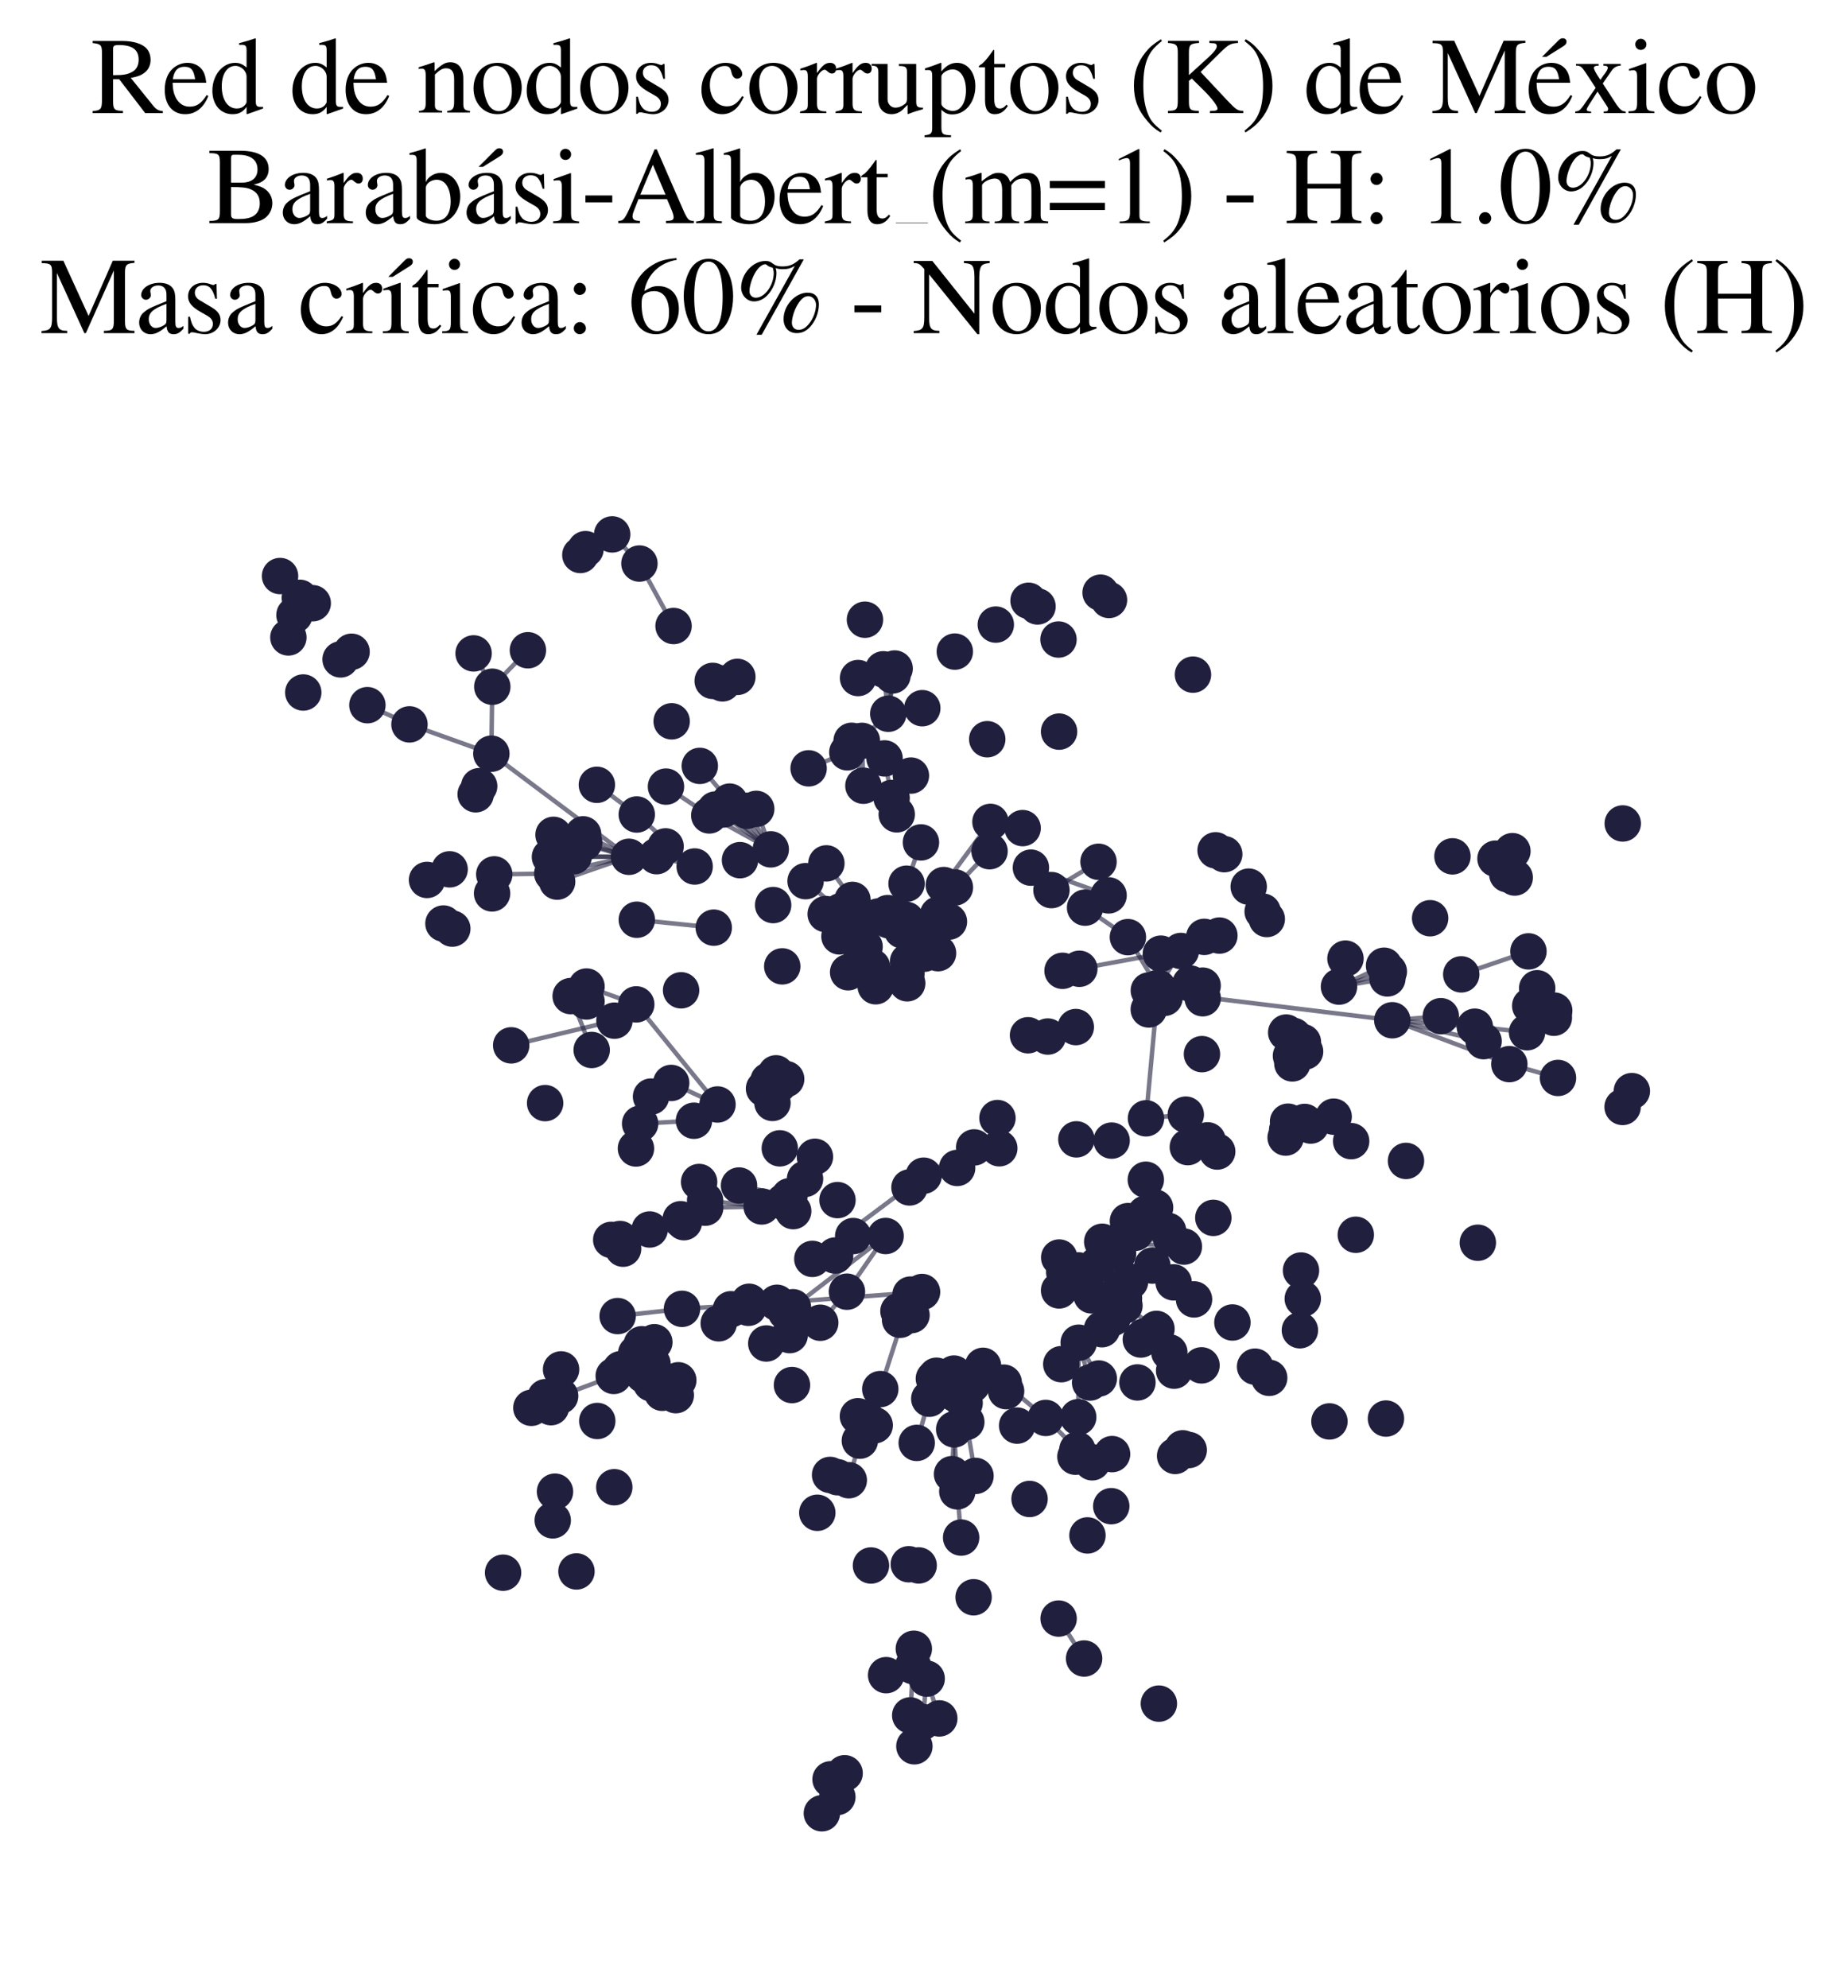 <?xml version="1.0" encoding="utf-8" standalone="no"?>
<!DOCTYPE svg PUBLIC "-//W3C//DTD SVG 1.1//EN"
  "http://www.w3.org/Graphics/SVG/1.1/DTD/svg11.dtd">
<svg xmlns:xlink="http://www.w3.org/1999/xlink" width="165.542pt" height="178.036pt" viewBox="0 0 165.542 178.036" xmlns="http://www.w3.org/2000/svg" version="1.1">
 <defs>
  <style type="text/css">*{stroke-linejoin: round; stroke-linecap: butt}</style>
 </defs>
 <g id="figure_1">
  <g id="patch_1">
   <path d="M 0 178.036 
L 165.542 178.036 
L 165.542 0 
L 0 0 
z
" style="fill: #ffffff"/>
  </g>
  <g id="axes_1">
   <g id="LineCollection_1">
    <path d="M 102.912 88.714 
L 104.319 89.374 
" clip-path="url(#pa45fc4aca3)" style="fill: none; stroke: #201f3d; stroke-opacity: 0.6; stroke-width: 0.4"/>
    <path d="M 102.912 88.714 
L 124.719 91.38 
" clip-path="url(#pa45fc4aca3)" style="fill: none; stroke: #201f3d; stroke-opacity: 0.6; stroke-width: 0.4"/>
    <path d="M 102.912 88.714 
L 107.736 89.409 
" clip-path="url(#pa45fc4aca3)" style="fill: none; stroke: #201f3d; stroke-opacity: 0.6; stroke-width: 0.4"/>
    <path d="M 102.912 88.714 
L 106.643 88.098 
" clip-path="url(#pa45fc4aca3)" style="fill: none; stroke: #201f3d; stroke-opacity: 0.6; stroke-width: 0.4"/>
    <path d="M 69.043 76.073 
L 64.083 72.507 
" clip-path="url(#pa45fc4aca3)" style="fill: none; stroke: #201f3d; stroke-opacity: 0.6; stroke-width: 0.4"/>
    <path d="M 69.043 76.073 
L 66.919 72.62 
" clip-path="url(#pa45fc4aca3)" style="fill: none; stroke: #201f3d; stroke-opacity: 0.6; stroke-width: 0.4"/>
    <path d="M 69.043 76.073 
L 65.362 71.798 
" clip-path="url(#pa45fc4aca3)" style="fill: none; stroke: #201f3d; stroke-opacity: 0.6; stroke-width: 0.4"/>
    <path d="M 69.043 76.073 
L 67.743 72.448 
" clip-path="url(#pa45fc4aca3)" style="fill: none; stroke: #201f3d; stroke-opacity: 0.6; stroke-width: 0.4"/>
    <path d="M 69.043 76.073 
L 64.829 72.501 
" clip-path="url(#pa45fc4aca3)" style="fill: none; stroke: #201f3d; stroke-opacity: 0.6; stroke-width: 0.4"/>
    <path d="M 69.043 76.073 
L 63.536 73.035 
" clip-path="url(#pa45fc4aca3)" style="fill: none; stroke: #201f3d; stroke-opacity: 0.6; stroke-width: 0.4"/>
    <path d="M 98.735 111.22 
L 104.637 110.247 
" clip-path="url(#pa45fc4aca3)" style="fill: none; stroke: #201f3d; stroke-opacity: 0.6; stroke-width: 0.4"/>
    <path d="M 98.735 111.22 
L 104.912 110.942 
" clip-path="url(#pa45fc4aca3)" style="fill: none; stroke: #201f3d; stroke-opacity: 0.6; stroke-width: 0.4"/>
    <path d="M 98.735 111.22 
L 101.038 109.371 
" clip-path="url(#pa45fc4aca3)" style="fill: none; stroke: #201f3d; stroke-opacity: 0.6; stroke-width: 0.4"/>
    <path d="M 98.735 111.22 
L 106.051 111.651 
" clip-path="url(#pa45fc4aca3)" style="fill: none; stroke: #201f3d; stroke-opacity: 0.6; stroke-width: 0.4"/>
    <path d="M 98.735 111.22 
L 101.704 110.416 
" clip-path="url(#pa45fc4aca3)" style="fill: none; stroke: #201f3d; stroke-opacity: 0.6; stroke-width: 0.4"/>
    <path d="M 82.596 115.719 
L 69.598 116.685 
" clip-path="url(#pa45fc4aca3)" style="fill: none; stroke: #201f3d; stroke-opacity: 0.6; stroke-width: 0.4"/>
    <path d="M 82.596 115.719 
L 80.627 118.208 
" clip-path="url(#pa45fc4aca3)" style="fill: none; stroke: #201f3d; stroke-opacity: 0.6; stroke-width: 0.4"/>
    <path d="M 82.596 115.719 
L 81.653 117.788 
" clip-path="url(#pa45fc4aca3)" style="fill: none; stroke: #201f3d; stroke-opacity: 0.6; stroke-width: 0.4"/>
    <path d="M 82.596 115.719 
L 80.483 117.442 
" clip-path="url(#pa45fc4aca3)" style="fill: none; stroke: #201f3d; stroke-opacity: 0.6; stroke-width: 0.4"/>
    <path d="M 102.656 100.165 
L 103.741 88.471 
" clip-path="url(#pa45fc4aca3)" style="fill: none; stroke: #201f3d; stroke-opacity: 0.6; stroke-width: 0.4"/>
    <path d="M 102.656 100.165 
L 106.221 99.834 
" clip-path="url(#pa45fc4aca3)" style="fill: none; stroke: #201f3d; stroke-opacity: 0.6; stroke-width: 0.4"/>
    <path d="M 56.338 76.739 
L 44.014 67.505 
" clip-path="url(#pa45fc4aca3)" style="fill: none; stroke: #201f3d; stroke-opacity: 0.6; stroke-width: 0.4"/>
    <path d="M 56.338 76.739 
L 49.909 78.963 
" clip-path="url(#pa45fc4aca3)" style="fill: none; stroke: #201f3d; stroke-opacity: 0.6; stroke-width: 0.4"/>
    <path d="M 56.338 76.739 
L 49.471 78.243 
" clip-path="url(#pa45fc4aca3)" style="fill: none; stroke: #201f3d; stroke-opacity: 0.6; stroke-width: 0.4"/>
    <path d="M 56.338 76.739 
L 51.399 76.687 
" clip-path="url(#pa45fc4aca3)" style="fill: none; stroke: #201f3d; stroke-opacity: 0.6; stroke-width: 0.4"/>
    <path d="M 56.338 76.739 
L 49.264 76.753 
" clip-path="url(#pa45fc4aca3)" style="fill: none; stroke: #201f3d; stroke-opacity: 0.6; stroke-width: 0.4"/>
    <path d="M 56.338 76.739 
L 51.517 75.397 
" clip-path="url(#pa45fc4aca3)" style="fill: none; stroke: #201f3d; stroke-opacity: 0.6; stroke-width: 0.4"/>
    <path d="M 56.338 76.739 
L 52.333 75.474 
" clip-path="url(#pa45fc4aca3)" style="fill: none; stroke: #201f3d; stroke-opacity: 0.6; stroke-width: 0.4"/>
    <path d="M 56.338 76.739 
L 52.238 74.73 
" clip-path="url(#pa45fc4aca3)" style="fill: none; stroke: #201f3d; stroke-opacity: 0.6; stroke-width: 0.4"/>
    <path d="M 104.319 89.374 
L 102.906 90.412 
" clip-path="url(#pa45fc4aca3)" style="fill: none; stroke: #201f3d; stroke-opacity: 0.6; stroke-width: 0.4"/>
    <path d="M 60.337 56.07 
L 57.28 50.475 
" clip-path="url(#pa45fc4aca3)" style="fill: none; stroke: #201f3d; stroke-opacity: 0.6; stroke-width: 0.4"/>
    <path d="M 124.719 91.38 
L 132.901 93.252 
" clip-path="url(#pa45fc4aca3)" style="fill: none; stroke: #201f3d; stroke-opacity: 0.6; stroke-width: 0.4"/>
    <path d="M 124.719 91.38 
L 132.112 91.958 
" clip-path="url(#pa45fc4aca3)" style="fill: none; stroke: #201f3d; stroke-opacity: 0.6; stroke-width: 0.4"/>
    <path d="M 124.719 91.38 
L 135.205 95.31 
" clip-path="url(#pa45fc4aca3)" style="fill: none; stroke: #201f3d; stroke-opacity: 0.6; stroke-width: 0.4"/>
    <path d="M 124.719 91.38 
L 129.069 91.015 
" clip-path="url(#pa45fc4aca3)" style="fill: none; stroke: #201f3d; stroke-opacity: 0.6; stroke-width: 0.4"/>
    <path d="M 73.001 103.608 
L 69.853 102.852 
" clip-path="url(#pa45fc4aca3)" style="fill: none; stroke: #201f3d; stroke-opacity: 0.6; stroke-width: 0.4"/>
    <path d="M 73.001 103.608 
L 72.114 105.59 
" clip-path="url(#pa45fc4aca3)" style="fill: none; stroke: #201f3d; stroke-opacity: 0.6; stroke-width: 0.4"/>
    <path d="M 73.001 103.608 
L 70.197 107.65 
" clip-path="url(#pa45fc4aca3)" style="fill: none; stroke: #201f3d; stroke-opacity: 0.6; stroke-width: 0.4"/>
    <path d="M 76.364 80.6 
L 74.026 77.33 
" clip-path="url(#pa45fc4aca3)" style="fill: none; stroke: #201f3d; stroke-opacity: 0.6; stroke-width: 0.4"/>
    <path d="M 62.228 77.609 
L 57.04 72.952 
" clip-path="url(#pa45fc4aca3)" style="fill: none; stroke: #201f3d; stroke-opacity: 0.6; stroke-width: 0.4"/>
    <path d="M 62.228 77.609 
L 59.623 75.808 
" clip-path="url(#pa45fc4aca3)" style="fill: none; stroke: #201f3d; stroke-opacity: 0.6; stroke-width: 0.4"/>
    <path d="M 62.228 77.609 
L 58.815 76.683 
" clip-path="url(#pa45fc4aca3)" style="fill: none; stroke: #201f3d; stroke-opacity: 0.6; stroke-width: 0.4"/>
    <path d="M 44.014 67.505 
L 36.68 64.88 
" clip-path="url(#pa45fc4aca3)" style="fill: none; stroke: #201f3d; stroke-opacity: 0.6; stroke-width: 0.4"/>
    <path d="M 44.014 67.505 
L 44.099 61.508 
" clip-path="url(#pa45fc4aca3)" style="fill: none; stroke: #201f3d; stroke-opacity: 0.6; stroke-width: 0.4"/>
    <path d="M 100.326 116.583 
L 102.486 119.704 
" clip-path="url(#pa45fc4aca3)" style="fill: none; stroke: #201f3d; stroke-opacity: 0.6; stroke-width: 0.4"/>
    <path d="M 100.326 116.583 
L 103.596 119.024 
" clip-path="url(#pa45fc4aca3)" style="fill: none; stroke: #201f3d; stroke-opacity: 0.6; stroke-width: 0.4"/>
    <path d="M 79.333 110.703 
L 75.869 115.691 
" clip-path="url(#pa45fc4aca3)" style="fill: none; stroke: #201f3d; stroke-opacity: 0.6; stroke-width: 0.4"/>
    <path d="M 79.333 110.703 
L 71.031 117.083 
" clip-path="url(#pa45fc4aca3)" style="fill: none; stroke: #201f3d; stroke-opacity: 0.6; stroke-width: 0.4"/>
    <path d="M 62.163 100.379 
L 57.341 100.641 
" clip-path="url(#pa45fc4aca3)" style="fill: none; stroke: #201f3d; stroke-opacity: 0.6; stroke-width: 0.4"/>
    <path d="M 75.869 115.691 
L 73.478 118.472 
" clip-path="url(#pa45fc4aca3)" style="fill: none; stroke: #201f3d; stroke-opacity: 0.6; stroke-width: 0.4"/>
    <path d="M 77.343 70.375 
L 76.288 66.35 
" clip-path="url(#pa45fc4aca3)" style="fill: none; stroke: #201f3d; stroke-opacity: 0.6; stroke-width: 0.4"/>
    <path d="M 77.343 70.375 
L 77.21 66.356 
" clip-path="url(#pa45fc4aca3)" style="fill: none; stroke: #201f3d; stroke-opacity: 0.6; stroke-width: 0.4"/>
    <path d="M 130.897 87.27 
L 136.918 85.211 
" clip-path="url(#pa45fc4aca3)" style="fill: none; stroke: #201f3d; stroke-opacity: 0.6; stroke-width: 0.4"/>
    <path d="M 36.68 64.88 
L 32.911 63.159 
" clip-path="url(#pa45fc4aca3)" style="fill: none; stroke: #201f3d; stroke-opacity: 0.6; stroke-width: 0.4"/>
    <path d="M 71.031 117.083 
L 68.642 120.331 
" clip-path="url(#pa45fc4aca3)" style="fill: none; stroke: #201f3d; stroke-opacity: 0.6; stroke-width: 0.4"/>
    <path d="M 103.741 88.471 
L 105.78 85.175 
" clip-path="url(#pa45fc4aca3)" style="fill: none; stroke: #201f3d; stroke-opacity: 0.6; stroke-width: 0.4"/>
    <path d="M 103.741 88.471 
L 101.036 83.936 
" clip-path="url(#pa45fc4aca3)" style="fill: none; stroke: #201f3d; stroke-opacity: 0.6; stroke-width: 0.4"/>
    <path d="M 70.41 117.529 
L 65.479 117.265 
" clip-path="url(#pa45fc4aca3)" style="fill: none; stroke: #201f3d; stroke-opacity: 0.6; stroke-width: 0.4"/>
    <path d="M 72.768 112.754 
L 82.74 105.301 
" clip-path="url(#pa45fc4aca3)" style="fill: none; stroke: #201f3d; stroke-opacity: 0.6; stroke-width: 0.4"/>
    <path d="M 72.768 112.754 
L 74.81 112.453 
" clip-path="url(#pa45fc4aca3)" style="fill: none; stroke: #201f3d; stroke-opacity: 0.6; stroke-width: 0.4"/>
    <path d="M 79.571 63.927 
L 80.142 59.877 
" clip-path="url(#pa45fc4aca3)" style="fill: none; stroke: #201f3d; stroke-opacity: 0.6; stroke-width: 0.4"/>
    <path d="M 79.571 63.927 
L 79.949 60.499 
" clip-path="url(#pa45fc4aca3)" style="fill: none; stroke: #201f3d; stroke-opacity: 0.6; stroke-width: 0.4"/>
    <path d="M 79.571 63.927 
L 75.903 67.382 
" clip-path="url(#pa45fc4aca3)" style="fill: none; stroke: #201f3d; stroke-opacity: 0.6; stroke-width: 0.4"/>
    <path d="M 79.571 63.927 
L 79.121 59.948 
" clip-path="url(#pa45fc4aca3)" style="fill: none; stroke: #201f3d; stroke-opacity: 0.6; stroke-width: 0.4"/>
    <path d="M 64.273 98.923 
L 60.125 96.994 
" clip-path="url(#pa45fc4aca3)" style="fill: none; stroke: #201f3d; stroke-opacity: 0.6; stroke-width: 0.4"/>
    <path d="M 64.273 98.923 
L 56.994 89.958 
" clip-path="url(#pa45fc4aca3)" style="fill: none; stroke: #201f3d; stroke-opacity: 0.6; stroke-width: 0.4"/>
    <path d="M 96.628 120.262 
L 97.65 123.826 
" clip-path="url(#pa45fc4aca3)" style="fill: none; stroke: #201f3d; stroke-opacity: 0.6; stroke-width: 0.4"/>
    <path d="M 96.628 120.262 
L 96.585 126.93 
" clip-path="url(#pa45fc4aca3)" style="fill: none; stroke: #201f3d; stroke-opacity: 0.6; stroke-width: 0.4"/>
    <path d="M 96.628 120.262 
L 98.429 123.468 
" clip-path="url(#pa45fc4aca3)" style="fill: none; stroke: #201f3d; stroke-opacity: 0.6; stroke-width: 0.4"/>
    <path d="M 94.83 144.969 
L 97.113 148.546 
" clip-path="url(#pa45fc4aca3)" style="fill: none; stroke: #201f3d; stroke-opacity: 0.6; stroke-width: 0.4"/>
    <path d="M 54.977 123.237 
L 50.178 125.028 
" clip-path="url(#pa45fc4aca3)" style="fill: none; stroke: #201f3d; stroke-opacity: 0.6; stroke-width: 0.4"/>
    <path d="M 119.945 88.366 
L 124.411 87.015 
" clip-path="url(#pa45fc4aca3)" style="fill: none; stroke: #201f3d; stroke-opacity: 0.6; stroke-width: 0.4"/>
    <path d="M 119.945 88.366 
L 124.28 87.634 
" clip-path="url(#pa45fc4aca3)" style="fill: none; stroke: #201f3d; stroke-opacity: 0.6; stroke-width: 0.4"/>
    <path d="M 119.945 88.366 
L 123.982 86.495 
" clip-path="url(#pa45fc4aca3)" style="fill: none; stroke: #201f3d; stroke-opacity: 0.6; stroke-width: 0.4"/>
    <path d="M 84.544 79.272 
L 88.725 73.614 
" clip-path="url(#pa45fc4aca3)" style="fill: none; stroke: #201f3d; stroke-opacity: 0.6; stroke-width: 0.4"/>
    <path d="M 85.474 128.023 
L 85.754 133.575 
" clip-path="url(#pa45fc4aca3)" style="fill: none; stroke: #201f3d; stroke-opacity: 0.6; stroke-width: 0.4"/>
    <path d="M 85.474 128.023 
L 85.281 132.032 
" clip-path="url(#pa45fc4aca3)" style="fill: none; stroke: #201f3d; stroke-opacity: 0.6; stroke-width: 0.4"/>
    <path d="M 80.329 72.937 
L 81.598 69.465 
" clip-path="url(#pa45fc4aca3)" style="fill: none; stroke: #201f3d; stroke-opacity: 0.6; stroke-width: 0.4"/>
    <path d="M 102.194 119.977 
L 105.177 122.765 
" clip-path="url(#pa45fc4aca3)" style="fill: none; stroke: #201f3d; stroke-opacity: 0.6; stroke-width: 0.4"/>
    <path d="M 81.208 79.15 
L 82.498 75.451 
" clip-path="url(#pa45fc4aca3)" style="fill: none; stroke: #201f3d; stroke-opacity: 0.6; stroke-width: 0.4"/>
    <path d="M 85.54 79.483 
L 88.644 76.24 
" clip-path="url(#pa45fc4aca3)" style="fill: none; stroke: #201f3d; stroke-opacity: 0.6; stroke-width: 0.4"/>
    <path d="M 96.585 126.93 
L 96.335 130.47 
" clip-path="url(#pa45fc4aca3)" style="fill: none; stroke: #201f3d; stroke-opacity: 0.6; stroke-width: 0.4"/>
    <path d="M 81.796 149.231 
L 81.536 153.641 
" clip-path="url(#pa45fc4aca3)" style="fill: none; stroke: #201f3d; stroke-opacity: 0.6; stroke-width: 0.4"/>
    <path d="M 49.471 78.243 
L 44.276 78.315 
" clip-path="url(#pa45fc4aca3)" style="fill: none; stroke: #201f3d; stroke-opacity: 0.6; stroke-width: 0.4"/>
    <path d="M 75.301 81.623 
L 72.163 78.921 
" clip-path="url(#pa45fc4aca3)" style="fill: none; stroke: #201f3d; stroke-opacity: 0.6; stroke-width: 0.4"/>
    <path d="M 81.471 106.354 
L 85.739 104.609 
" clip-path="url(#pa45fc4aca3)" style="fill: none; stroke: #201f3d; stroke-opacity: 0.6; stroke-width: 0.4"/>
    <path d="M 101.036 83.936 
L 97.2 81.294 
" clip-path="url(#pa45fc4aca3)" style="fill: none; stroke: #201f3d; stroke-opacity: 0.6; stroke-width: 0.4"/>
    <path d="M 81.562 115.952 
L 78.854 124.414 
" clip-path="url(#pa45fc4aca3)" style="fill: none; stroke: #201f3d; stroke-opacity: 0.6; stroke-width: 0.4"/>
    <path d="M 68.23 108.058 
L 63.163 107.526 
" clip-path="url(#pa45fc4aca3)" style="fill: none; stroke: #201f3d; stroke-opacity: 0.6; stroke-width: 0.4"/>
    <path d="M 68.23 108.058 
L 63.17 108.168 
" clip-path="url(#pa45fc4aca3)" style="fill: none; stroke: #201f3d; stroke-opacity: 0.6; stroke-width: 0.4"/>
    <path d="M 82.74 105.301 
L 87.263 102.769 
" clip-path="url(#pa45fc4aca3)" style="fill: none; stroke: #201f3d; stroke-opacity: 0.6; stroke-width: 0.4"/>
    <path d="M 69.598 116.685 
L 61.092 117.227 
" clip-path="url(#pa45fc4aca3)" style="fill: none; stroke: #201f3d; stroke-opacity: 0.6; stroke-width: 0.4"/>
    <path d="M 69.598 116.685 
L 64.384 118.522 
" clip-path="url(#pa45fc4aca3)" style="fill: none; stroke: #201f3d; stroke-opacity: 0.6; stroke-width: 0.4"/>
    <path d="M 99.306 80.196 
L 92.348 77.712 
" clip-path="url(#pa45fc4aca3)" style="fill: none; stroke: #201f3d; stroke-opacity: 0.6; stroke-width: 0.4"/>
    <path d="M 85.754 133.575 
L 86.097 137.714 
" clip-path="url(#pa45fc4aca3)" style="fill: none; stroke: #201f3d; stroke-opacity: 0.6; stroke-width: 0.4"/>
    <path d="M 96.686 86.769 
L 103.989 85.415 
" clip-path="url(#pa45fc4aca3)" style="fill: none; stroke: #201f3d; stroke-opacity: 0.6; stroke-width: 0.4"/>
    <path d="M 44.099 61.508 
L 47.29 58.241 
" clip-path="url(#pa45fc4aca3)" style="fill: none; stroke: #201f3d; stroke-opacity: 0.6; stroke-width: 0.4"/>
    <path d="M 44.099 61.508 
L 42.425 58.523 
" clip-path="url(#pa45fc4aca3)" style="fill: none; stroke: #201f3d; stroke-opacity: 0.6; stroke-width: 0.4"/>
    <path d="M 96.421 102.048 
L 99.579 102.159 
" clip-path="url(#pa45fc4aca3)" style="fill: none; stroke: #201f3d; stroke-opacity: 0.6; stroke-width: 0.4"/>
    <path d="M 132.112 91.958 
L 136.792 92.455 
" clip-path="url(#pa45fc4aca3)" style="fill: none; stroke: #201f3d; stroke-opacity: 0.6; stroke-width: 0.4"/>
    <path d="M 57.04 72.952 
L 53.467 70.292 
" clip-path="url(#pa45fc4aca3)" style="fill: none; stroke: #201f3d; stroke-opacity: 0.6; stroke-width: 0.4"/>
    <path d="M 55.041 91.416 
L 45.792 93.628 
" clip-path="url(#pa45fc4aca3)" style="fill: none; stroke: #201f3d; stroke-opacity: 0.6; stroke-width: 0.4"/>
    <path d="M 135.205 95.31 
L 139.563 96.547 
" clip-path="url(#pa45fc4aca3)" style="fill: none; stroke: #201f3d; stroke-opacity: 0.6; stroke-width: 0.4"/>
    <path d="M 78.854 124.414 
L 78.357 127.654 
" clip-path="url(#pa45fc4aca3)" style="fill: none; stroke: #201f3d; stroke-opacity: 0.6; stroke-width: 0.4"/>
    <path d="M 78.854 124.414 
L 77.025 129.035 
" clip-path="url(#pa45fc4aca3)" style="fill: none; stroke: #201f3d; stroke-opacity: 0.6; stroke-width: 0.4"/>
    <path d="M 78.854 124.414 
L 77.64 127.116 
" clip-path="url(#pa45fc4aca3)" style="fill: none; stroke: #201f3d; stroke-opacity: 0.6; stroke-width: 0.4"/>
    <path d="M 79.87 71.471 
L 79.239 67.929 
" clip-path="url(#pa45fc4aca3)" style="fill: none; stroke: #201f3d; stroke-opacity: 0.6; stroke-width: 0.4"/>
    <path d="M 26.858 53.542 
L 25.086 51.593 
" clip-path="url(#pa45fc4aca3)" style="fill: none; stroke: #201f3d; stroke-opacity: 0.6; stroke-width: 0.4"/>
    <path d="M 74.401 159.369 
L 73.621 162.409 
" clip-path="url(#pa45fc4aca3)" style="fill: none; stroke: #201f3d; stroke-opacity: 0.6; stroke-width: 0.4"/>
    <path d="M 86.561 127.364 
L 87.384 132.191 
" clip-path="url(#pa45fc4aca3)" style="fill: none; stroke: #201f3d; stroke-opacity: 0.6; stroke-width: 0.4"/>
    <path d="M 65.362 71.798 
L 62.687 68.598 
" clip-path="url(#pa45fc4aca3)" style="fill: none; stroke: #201f3d; stroke-opacity: 0.6; stroke-width: 0.4"/>
    <path d="M 53.003 94.042 
L 51.119 89.215 
" clip-path="url(#pa45fc4aca3)" style="fill: none; stroke: #201f3d; stroke-opacity: 0.6; stroke-width: 0.4"/>
    <path d="M 70.718 107.142 
L 66.202 106.182 
" clip-path="url(#pa45fc4aca3)" style="fill: none; stroke: #201f3d; stroke-opacity: 0.6; stroke-width: 0.4"/>
    <path d="M 83.011 150.349 
L 84.141 153.911 
" clip-path="url(#pa45fc4aca3)" style="fill: none; stroke: #201f3d; stroke-opacity: 0.6; stroke-width: 0.4"/>
    <path d="M 83.011 150.349 
L 82.644 154.23 
" clip-path="url(#pa45fc4aca3)" style="fill: none; stroke: #201f3d; stroke-opacity: 0.6; stroke-width: 0.4"/>
    <path d="M 89.914 123.838 
L 93.673 126.999 
" clip-path="url(#pa45fc4aca3)" style="fill: none; stroke: #201f3d; stroke-opacity: 0.6; stroke-width: 0.4"/>
    <path d="M 93.673 126.999 
L 96.509 129.85 
" clip-path="url(#pa45fc4aca3)" style="fill: none; stroke: #201f3d; stroke-opacity: 0.6; stroke-width: 0.4"/>
    <path d="M 56.994 89.958 
L 52.54 88.359 
" clip-path="url(#pa45fc4aca3)" style="fill: none; stroke: #201f3d; stroke-opacity: 0.6; stroke-width: 0.4"/>
    <path d="M 75.66 158.823 
L 75.009 160.949 
" clip-path="url(#pa45fc4aca3)" style="fill: none; stroke: #201f3d; stroke-opacity: 0.6; stroke-width: 0.4"/>
    <path d="M 57.28 50.475 
L 54.838 47.863 
" clip-path="url(#pa45fc4aca3)" style="fill: none; stroke: #201f3d; stroke-opacity: 0.6; stroke-width: 0.4"/>
    <path d="M 61.092 117.227 
L 55.327 117.876 
" clip-path="url(#pa45fc4aca3)" style="fill: none; stroke: #201f3d; stroke-opacity: 0.6; stroke-width: 0.4"/>
    <path d="M 75.903 67.382 
L 72.435 68.817 
" clip-path="url(#pa45fc4aca3)" style="fill: none; stroke: #201f3d; stroke-opacity: 0.6; stroke-width: 0.4"/>
    <path d="M 81.536 153.641 
L 81.909 156.408 
" clip-path="url(#pa45fc4aca3)" style="fill: none; stroke: #201f3d; stroke-opacity: 0.6; stroke-width: 0.4"/>
    <path d="M 103.989 85.415 
L 109.233 83.795 
" clip-path="url(#pa45fc4aca3)" style="fill: none; stroke: #201f3d; stroke-opacity: 0.6; stroke-width: 0.4"/>
    <path d="M 77.025 129.035 
L 76.034 132.579 
" clip-path="url(#pa45fc4aca3)" style="fill: none; stroke: #201f3d; stroke-opacity: 0.6; stroke-width: 0.4"/>
    <path d="M 85.739 104.609 
L 89.515 102.846 
" clip-path="url(#pa45fc4aca3)" style="fill: none; stroke: #201f3d; stroke-opacity: 0.6; stroke-width: 0.4"/>
    <path d="M 83.245 125.278 
L 82.119 129.235 
" clip-path="url(#pa45fc4aca3)" style="fill: none; stroke: #201f3d; stroke-opacity: 0.6; stroke-width: 0.4"/>
    <path d="M 63.938 83.086 
L 57.045 82.377 
" clip-path="url(#pa45fc4aca3)" style="fill: none; stroke: #201f3d; stroke-opacity: 0.6; stroke-width: 0.4"/>
    <path d="M 94.188 79.723 
L 98.404 77.186 
" clip-path="url(#pa45fc4aca3)" style="fill: none; stroke: #201f3d; stroke-opacity: 0.6; stroke-width: 0.4"/>
    <path d="M 63.536 73.035 
L 59.657 70.453 
" clip-path="url(#pa45fc4aca3)" style="fill: none; stroke: #201f3d; stroke-opacity: 0.6; stroke-width: 0.4"/>
   </g>
   <g id="PathCollection_1">
    <defs>
     <path id="madf79aa2c6" d="M 0 1.581 
C 0.419 1.581 0.822 1.415 1.118 1.118 
C 1.415 0.822 1.581 0.419 1.581 0 
C 1.581 -0.419 1.415 -0.822 1.118 -1.118 
C 0.822 -1.415 0.419 -1.581 0 -1.581 
C -0.419 -1.581 -0.822 -1.415 -1.118 -1.118 
C -1.415 -0.822 -1.581 -0.419 -1.581 0 
C -1.581 0.419 -1.415 0.822 -1.118 1.118 
C -0.822 1.415 -0.419 1.581 0 1.581 
z
" style="stroke: #201f3d; stroke-width: 0.1"/>
    </defs>
    <g clip-path="url(#pa45fc4aca3)">
     <use xlink:href="#madf79aa2c6" x="96.509" y="129.85" style="fill: #201f3d; stroke: #201f3d; stroke-width: 0.1"/>
     <use xlink:href="#madf79aa2c6" x="80.811" y="83.323" style="fill: #201f3d; stroke: #201f3d; stroke-width: 0.1"/>
     <use xlink:href="#madf79aa2c6" x="80.483" y="117.442" style="fill: #201f3d; stroke: #201f3d; stroke-width: 0.1"/>
     <use xlink:href="#madf79aa2c6" x="82.087" y="83.302" style="fill: #201f3d; stroke: #201f3d; stroke-width: 0.1"/>
     <use xlink:href="#madf79aa2c6" x="68.23" y="108.058" style="fill: #201f3d; stroke: #201f3d; stroke-width: 0.1"/>
     <use xlink:href="#madf79aa2c6" x="103.227" y="113.353" style="fill: #201f3d; stroke: #201f3d; stroke-width: 0.1"/>
     <use xlink:href="#madf79aa2c6" x="134.952" y="77.639" style="fill: #201f3d; stroke: #201f3d; stroke-width: 0.1"/>
     <use xlink:href="#madf79aa2c6" x="108.688" y="109.079" style="fill: #201f3d; stroke: #201f3d; stroke-width: 0.1"/>
     <use xlink:href="#madf79aa2c6" x="73.213" y="135.494" style="fill: #201f3d; stroke: #201f3d; stroke-width: 0.1"/>
     <use xlink:href="#madf79aa2c6" x="84.03" y="81.918" style="fill: #201f3d; stroke: #201f3d; stroke-width: 0.1"/>
     <use xlink:href="#madf79aa2c6" x="81.536" y="153.641" style="fill: #201f3d; stroke: #201f3d; stroke-width: 0.1"/>
     <use xlink:href="#madf79aa2c6" x="103.596" y="119.024" style="fill: #201f3d; stroke: #201f3d; stroke-width: 0.1"/>
     <use xlink:href="#madf79aa2c6" x="82.292" y="140.208" style="fill: #201f3d; stroke: #201f3d; stroke-width: 0.1"/>
     <use xlink:href="#madf79aa2c6" x="76.863" y="60.729" style="fill: #201f3d; stroke: #201f3d; stroke-width: 0.1"/>
     <use xlink:href="#madf79aa2c6" x="72.435" y="68.817" style="fill: #201f3d; stroke: #201f3d; stroke-width: 0.1"/>
     <use xlink:href="#madf79aa2c6" x="75.974" y="87.082" style="fill: #201f3d; stroke: #201f3d; stroke-width: 0.1"/>
     <use xlink:href="#madf79aa2c6" x="102.642" y="105.664" style="fill: #201f3d; stroke: #201f3d; stroke-width: 0.1"/>
     <use xlink:href="#madf79aa2c6" x="73.964" y="81.869" style="fill: #201f3d; stroke: #201f3d; stroke-width: 0.1"/>
     <use xlink:href="#madf79aa2c6" x="98.589" y="53.083" style="fill: #201f3d; stroke: #201f3d; stroke-width: 0.1"/>
     <use xlink:href="#madf79aa2c6" x="56.937" y="122.26" style="fill: #201f3d; stroke: #201f3d; stroke-width: 0.1"/>
     <use xlink:href="#madf79aa2c6" x="81.562" y="115.952" style="fill: #201f3d; stroke: #201f3d; stroke-width: 0.1"/>
     <use xlink:href="#madf79aa2c6" x="81.653" y="117.788" style="fill: #201f3d; stroke: #201f3d; stroke-width: 0.1"/>
     <use xlink:href="#madf79aa2c6" x="99.669" y="118.058" style="fill: #201f3d; stroke: #201f3d; stroke-width: 0.1"/>
     <use xlink:href="#madf79aa2c6" x="85.532" y="58.361" style="fill: #201f3d; stroke: #201f3d; stroke-width: 0.1"/>
     <use xlink:href="#madf79aa2c6" x="81.909" y="156.408" style="fill: #201f3d; stroke: #201f3d; stroke-width: 0.1"/>
     <use xlink:href="#madf79aa2c6" x="75.02" y="107.488" style="fill: #201f3d; stroke: #201f3d; stroke-width: 0.1"/>
     <use xlink:href="#madf79aa2c6" x="70.718" y="107.142" style="fill: #201f3d; stroke: #201f3d; stroke-width: 0.1"/>
     <use xlink:href="#madf79aa2c6" x="124.152" y="127.055" style="fill: #201f3d; stroke: #201f3d; stroke-width: 0.1"/>
     <use xlink:href="#madf79aa2c6" x="79.379" y="150.037" style="fill: #201f3d; stroke: #201f3d; stroke-width: 0.1"/>
     <use xlink:href="#madf79aa2c6" x="52.333" y="75.474" style="fill: #201f3d; stroke: #201f3d; stroke-width: 0.1"/>
     <use xlink:href="#madf79aa2c6" x="57.28" y="50.475" style="fill: #201f3d; stroke: #201f3d; stroke-width: 0.1"/>
     <use xlink:href="#madf79aa2c6" x="56.994" y="89.958" style="fill: #201f3d; stroke: #201f3d; stroke-width: 0.1"/>
     <use xlink:href="#madf79aa2c6" x="49.471" y="78.243" style="fill: #201f3d; stroke: #201f3d; stroke-width: 0.1"/>
     <use xlink:href="#madf79aa2c6" x="48.866" y="125.139" style="fill: #201f3d; stroke: #201f3d; stroke-width: 0.1"/>
     <use xlink:href="#madf79aa2c6" x="97.2" y="81.294" style="fill: #201f3d; stroke: #201f3d; stroke-width: 0.1"/>
     <use xlink:href="#madf79aa2c6" x="135.48" y="76.235" style="fill: #201f3d; stroke: #201f3d; stroke-width: 0.1"/>
     <use xlink:href="#madf79aa2c6" x="75.02" y="132.309" style="fill: #201f3d; stroke: #201f3d; stroke-width: 0.1"/>
     <use xlink:href="#madf79aa2c6" x="92.941" y="54.317" style="fill: #201f3d; stroke: #201f3d; stroke-width: 0.1"/>
     <use xlink:href="#madf79aa2c6" x="81.86" y="147.672" style="fill: #201f3d; stroke: #201f3d; stroke-width: 0.1"/>
     <use xlink:href="#madf79aa2c6" x="83.656" y="123.478" style="fill: #201f3d; stroke: #201f3d; stroke-width: 0.1"/>
     <use xlink:href="#madf79aa2c6" x="117.409" y="100.812" style="fill: #201f3d; stroke: #201f3d; stroke-width: 0.1"/>
     <use xlink:href="#madf79aa2c6" x="76.034" y="132.579" style="fill: #201f3d; stroke: #201f3d; stroke-width: 0.1"/>
     <use xlink:href="#madf79aa2c6" x="105.947" y="129.719" style="fill: #201f3d; stroke: #201f3d; stroke-width: 0.1"/>
     <use xlink:href="#madf79aa2c6" x="116.701" y="116.326" style="fill: #201f3d; stroke: #201f3d; stroke-width: 0.1"/>
     <use xlink:href="#madf79aa2c6" x="62.163" y="100.379" style="fill: #201f3d; stroke: #201f3d; stroke-width: 0.1"/>
     <use xlink:href="#madf79aa2c6" x="88.436" y="66.209" style="fill: #201f3d; stroke: #201f3d; stroke-width: 0.1"/>
     <use xlink:href="#madf79aa2c6" x="68.439" y="97.502" style="fill: #201f3d; stroke: #201f3d; stroke-width: 0.1"/>
     <use xlink:href="#madf79aa2c6" x="146.18" y="97.725" style="fill: #201f3d; stroke: #201f3d; stroke-width: 0.1"/>
     <use xlink:href="#madf79aa2c6" x="32.911" y="63.159" style="fill: #201f3d; stroke: #201f3d; stroke-width: 0.1"/>
     <use xlink:href="#madf79aa2c6" x="52.539" y="89.699" style="fill: #201f3d; stroke: #201f3d; stroke-width: 0.1"/>
     <use xlink:href="#madf79aa2c6" x="51.639" y="140.746" style="fill: #201f3d; stroke: #201f3d; stroke-width: 0.1"/>
     <use xlink:href="#madf79aa2c6" x="68.642" y="120.331" style="fill: #201f3d; stroke: #201f3d; stroke-width: 0.1"/>
     <use xlink:href="#madf79aa2c6" x="70.073" y="86.553" style="fill: #201f3d; stroke: #201f3d; stroke-width: 0.1"/>
     <use xlink:href="#madf79aa2c6" x="75.869" y="115.691" style="fill: #201f3d; stroke: #201f3d; stroke-width: 0.1"/>
     <use xlink:href="#madf79aa2c6" x="56.968" y="102.865" style="fill: #201f3d; stroke: #201f3d; stroke-width: 0.1"/>
     <use xlink:href="#madf79aa2c6" x="101.038" y="109.371" style="fill: #201f3d; stroke: #201f3d; stroke-width: 0.1"/>
     <use xlink:href="#madf79aa2c6" x="98.404" y="77.186" style="fill: #201f3d; stroke: #201f3d; stroke-width: 0.1"/>
     <use xlink:href="#madf79aa2c6" x="72.163" y="78.921" style="fill: #201f3d; stroke: #201f3d; stroke-width: 0.1"/>
     <use xlink:href="#madf79aa2c6" x="59.326" y="124.747" style="fill: #201f3d; stroke: #201f3d; stroke-width: 0.1"/>
     <use xlink:href="#madf79aa2c6" x="54.977" y="123.237" style="fill: #201f3d; stroke: #201f3d; stroke-width: 0.1"/>
     <use xlink:href="#madf79aa2c6" x="106.051" y="111.651" style="fill: #201f3d; stroke: #201f3d; stroke-width: 0.1"/>
     <use xlink:href="#madf79aa2c6" x="74.026" y="77.33" style="fill: #201f3d; stroke: #201f3d; stroke-width: 0.1"/>
     <use xlink:href="#madf79aa2c6" x="70.944" y="124.053" style="fill: #201f3d; stroke: #201f3d; stroke-width: 0.1"/>
     <use xlink:href="#madf79aa2c6" x="107.736" y="89.409" style="fill: #201f3d; stroke: #201f3d; stroke-width: 0.1"/>
     <use xlink:href="#madf79aa2c6" x="42.425" y="58.523" style="fill: #201f3d; stroke: #201f3d; stroke-width: 0.1"/>
     <use xlink:href="#madf79aa2c6" x="57.645" y="123.146" style="fill: #201f3d; stroke: #201f3d; stroke-width: 0.1"/>
     <use xlink:href="#madf79aa2c6" x="76.851" y="126.847" style="fill: #201f3d; stroke: #201f3d; stroke-width: 0.1"/>
     <use xlink:href="#madf79aa2c6" x="82.119" y="129.235" style="fill: #201f3d; stroke: #201f3d; stroke-width: 0.1"/>
     <use xlink:href="#madf79aa2c6" x="50.261" y="122.653" style="fill: #201f3d; stroke: #201f3d; stroke-width: 0.1"/>
     <use xlink:href="#madf79aa2c6" x="116.908" y="94.179" style="fill: #201f3d; stroke: #201f3d; stroke-width: 0.1"/>
     <use xlink:href="#madf79aa2c6" x="69.517" y="96.134" style="fill: #201f3d; stroke: #201f3d; stroke-width: 0.1"/>
     <use xlink:href="#madf79aa2c6" x="81.266" y="88.07" style="fill: #201f3d; stroke: #201f3d; stroke-width: 0.1"/>
     <use xlink:href="#madf79aa2c6" x="82.617" y="63.43" style="fill: #201f3d; stroke: #201f3d; stroke-width: 0.1"/>
     <use xlink:href="#madf79aa2c6" x="51.517" y="75.397" style="fill: #201f3d; stroke: #201f3d; stroke-width: 0.1"/>
     <use xlink:href="#madf79aa2c6" x="47.29" y="58.241" style="fill: #201f3d; stroke: #201f3d; stroke-width: 0.1"/>
     <use xlink:href="#madf79aa2c6" x="77.187" y="85.682" style="fill: #201f3d; stroke: #201f3d; stroke-width: 0.1"/>
     <use xlink:href="#madf79aa2c6" x="77.481" y="55.505" style="fill: #201f3d; stroke: #201f3d; stroke-width: 0.1"/>
     <use xlink:href="#madf79aa2c6" x="64.717" y="61.208" style="fill: #201f3d; stroke: #201f3d; stroke-width: 0.1"/>
     <use xlink:href="#madf79aa2c6" x="87.384" y="132.191" style="fill: #201f3d; stroke: #201f3d; stroke-width: 0.1"/>
     <use xlink:href="#madf79aa2c6" x="135.02" y="78.303" style="fill: #201f3d; stroke: #201f3d; stroke-width: 0.1"/>
     <use xlink:href="#madf79aa2c6" x="64.384" y="118.522" style="fill: #201f3d; stroke: #201f3d; stroke-width: 0.1"/>
     <use xlink:href="#madf79aa2c6" x="116.443" y="119.144" style="fill: #201f3d; stroke: #201f3d; stroke-width: 0.1"/>
     <use xlink:href="#madf79aa2c6" x="79.87" y="71.471" style="fill: #201f3d; stroke: #201f3d; stroke-width: 0.1"/>
     <use xlink:href="#madf79aa2c6" x="107.875" y="83.912" style="fill: #201f3d; stroke: #201f3d; stroke-width: 0.1"/>
     <use xlink:href="#madf79aa2c6" x="99.544" y="134.903" style="fill: #201f3d; stroke: #201f3d; stroke-width: 0.1"/>
     <use xlink:href="#madf79aa2c6" x="102.906" y="90.412" style="fill: #201f3d; stroke: #201f3d; stroke-width: 0.1"/>
     <use xlink:href="#madf79aa2c6" x="47.599" y="126.092" style="fill: #201f3d; stroke: #201f3d; stroke-width: 0.1"/>
     <use xlink:href="#madf79aa2c6" x="53.502" y="127.272" style="fill: #201f3d; stroke: #201f3d; stroke-width: 0.1"/>
     <use xlink:href="#madf79aa2c6" x="106.487" y="129.873" style="fill: #201f3d; stroke: #201f3d; stroke-width: 0.1"/>
     <use xlink:href="#madf79aa2c6" x="36.68" y="64.88" style="fill: #201f3d; stroke: #201f3d; stroke-width: 0.1"/>
     <use xlink:href="#madf79aa2c6" x="132.112" y="91.958" style="fill: #201f3d; stroke: #201f3d; stroke-width: 0.1"/>
     <use xlink:href="#madf79aa2c6" x="70.424" y="96.652" style="fill: #201f3d; stroke: #201f3d; stroke-width: 0.1"/>
     <use xlink:href="#madf79aa2c6" x="73.621" y="162.409" style="fill: #201f3d; stroke: #201f3d; stroke-width: 0.1"/>
     <use xlink:href="#madf79aa2c6" x="85.474" y="128.023" style="fill: #201f3d; stroke: #201f3d; stroke-width: 0.1"/>
     <use xlink:href="#madf79aa2c6" x="88.06" y="122.331" style="fill: #201f3d; stroke: #201f3d; stroke-width: 0.1"/>
     <use xlink:href="#madf79aa2c6" x="109.036" y="103.137" style="fill: #201f3d; stroke: #201f3d; stroke-width: 0.1"/>
     <use xlink:href="#madf79aa2c6" x="81.208" y="79.15" style="fill: #201f3d; stroke: #201f3d; stroke-width: 0.1"/>
     <use xlink:href="#madf79aa2c6" x="57.341" y="100.641" style="fill: #201f3d; stroke: #201f3d; stroke-width: 0.1"/>
     <use xlink:href="#madf79aa2c6" x="107.731" y="88.279" style="fill: #201f3d; stroke: #201f3d; stroke-width: 0.1"/>
     <use xlink:href="#madf79aa2c6" x="106.96" y="116.382" style="fill: #201f3d; stroke: #201f3d; stroke-width: 0.1"/>
     <use xlink:href="#madf79aa2c6" x="66.053" y="60.626" style="fill: #201f3d; stroke: #201f3d; stroke-width: 0.1"/>
     <use xlink:href="#madf79aa2c6" x="30.51" y="59.06" style="fill: #201f3d; stroke: #201f3d; stroke-width: 0.1"/>
     <use xlink:href="#madf79aa2c6" x="135.69" y="78.597" style="fill: #201f3d; stroke: #201f3d; stroke-width: 0.1"/>
     <use xlink:href="#madf79aa2c6" x="72.768" y="112.754" style="fill: #201f3d; stroke: #201f3d; stroke-width: 0.1"/>
     <use xlink:href="#madf79aa2c6" x="70.197" y="107.65" style="fill: #201f3d; stroke: #201f3d; stroke-width: 0.1"/>
     <use xlink:href="#madf79aa2c6" x="56.338" y="76.739" style="fill: #201f3d; stroke: #201f3d; stroke-width: 0.1"/>
     <use xlink:href="#madf79aa2c6" x="51.119" y="89.215" style="fill: #201f3d; stroke: #201f3d; stroke-width: 0.1"/>
     <use xlink:href="#madf79aa2c6" x="75.903" y="67.382" style="fill: #201f3d; stroke: #201f3d; stroke-width: 0.1"/>
     <use xlink:href="#madf79aa2c6" x="77.21" y="66.356" style="fill: #201f3d; stroke: #201f3d; stroke-width: 0.1"/>
     <use xlink:href="#madf79aa2c6" x="103.811" y="152.586" style="fill: #201f3d; stroke: #201f3d; stroke-width: 0.1"/>
     <use xlink:href="#madf79aa2c6" x="75.009" y="160.949" style="fill: #201f3d; stroke: #201f3d; stroke-width: 0.1"/>
     <use xlink:href="#madf79aa2c6" x="120.525" y="85.858" style="fill: #201f3d; stroke: #201f3d; stroke-width: 0.1"/>
     <use xlink:href="#madf79aa2c6" x="95.068" y="122.184" style="fill: #201f3d; stroke: #201f3d; stroke-width: 0.1"/>
     <use xlink:href="#madf79aa2c6" x="57.04" y="72.952" style="fill: #201f3d; stroke: #201f3d; stroke-width: 0.1"/>
     <use xlink:href="#madf79aa2c6" x="55.028" y="133.204" style="fill: #201f3d; stroke: #201f3d; stroke-width: 0.1"/>
     <use xlink:href="#madf79aa2c6" x="58.815" y="76.683" style="fill: #201f3d; stroke: #201f3d; stroke-width: 0.1"/>
     <use xlink:href="#madf79aa2c6" x="102.912" y="88.714" style="fill: #201f3d; stroke: #201f3d; stroke-width: 0.1"/>
     <use xlink:href="#madf79aa2c6" x="83.011" y="150.349" style="fill: #201f3d; stroke: #201f3d; stroke-width: 0.1"/>
     <use xlink:href="#madf79aa2c6" x="60.537" y="124.959" style="fill: #201f3d; stroke: #201f3d; stroke-width: 0.1"/>
     <use xlink:href="#madf79aa2c6" x="113.693" y="123.407" style="fill: #201f3d; stroke: #201f3d; stroke-width: 0.1"/>
     <use xlink:href="#madf79aa2c6" x="97.778" y="116.021" style="fill: #201f3d; stroke: #201f3d; stroke-width: 0.1"/>
     <use xlink:href="#madf79aa2c6" x="90.127" y="124.6" style="fill: #201f3d; stroke: #201f3d; stroke-width: 0.1"/>
     <use xlink:href="#madf79aa2c6" x="58.197" y="110.12" style="fill: #201f3d; stroke: #201f3d; stroke-width: 0.1"/>
     <use xlink:href="#madf79aa2c6" x="111.858" y="79.413" style="fill: #201f3d; stroke: #201f3d; stroke-width: 0.1"/>
     <use xlink:href="#madf79aa2c6" x="103.741" y="88.471" style="fill: #201f3d; stroke: #201f3d; stroke-width: 0.1"/>
     <use xlink:href="#madf79aa2c6" x="61.011" y="88.698" style="fill: #201f3d; stroke: #201f3d; stroke-width: 0.1"/>
     <use xlink:href="#madf79aa2c6" x="54.753" y="111.051" style="fill: #201f3d; stroke: #201f3d; stroke-width: 0.1"/>
     <use xlink:href="#madf79aa2c6" x="79.623" y="82.429" style="fill: #201f3d; stroke: #201f3d; stroke-width: 0.1"/>
     <use xlink:href="#madf79aa2c6" x="71.031" y="117.083" style="fill: #201f3d; stroke: #201f3d; stroke-width: 0.1"/>
     <use xlink:href="#madf79aa2c6" x="98.713" y="119.053" style="fill: #201f3d; stroke: #201f3d; stroke-width: 0.1"/>
     <use xlink:href="#madf79aa2c6" x="78.02" y="140.215" style="fill: #201f3d; stroke: #201f3d; stroke-width: 0.1"/>
     <use xlink:href="#madf79aa2c6" x="26.378" y="55.087" style="fill: #201f3d; stroke: #201f3d; stroke-width: 0.1"/>
     <use xlink:href="#madf79aa2c6" x="25.833" y="57.092" style="fill: #201f3d; stroke: #201f3d; stroke-width: 0.1"/>
     <use xlink:href="#madf79aa2c6" x="58.319" y="98.219" style="fill: #201f3d; stroke: #201f3d; stroke-width: 0.1"/>
     <use xlink:href="#madf79aa2c6" x="102.194" y="119.977" style="fill: #201f3d; stroke: #201f3d; stroke-width: 0.1"/>
     <use xlink:href="#madf79aa2c6" x="49.909" y="78.963" style="fill: #201f3d; stroke: #201f3d; stroke-width: 0.1"/>
     <use xlink:href="#madf79aa2c6" x="49.583" y="74.773" style="fill: #201f3d; stroke: #201f3d; stroke-width: 0.1"/>
     <use xlink:href="#madf79aa2c6" x="125.947" y="103.979" style="fill: #201f3d; stroke: #201f3d; stroke-width: 0.1"/>
     <use xlink:href="#madf79aa2c6" x="124.411" y="87.015" style="fill: #201f3d; stroke: #201f3d; stroke-width: 0.1"/>
     <use xlink:href="#madf79aa2c6" x="63.843" y="60.984" style="fill: #201f3d; stroke: #201f3d; stroke-width: 0.1"/>
     <use xlink:href="#madf79aa2c6" x="96.686" y="86.769" style="fill: #201f3d; stroke: #201f3d; stroke-width: 0.1"/>
     <use xlink:href="#madf79aa2c6" x="80.142" y="59.877" style="fill: #201f3d; stroke: #201f3d; stroke-width: 0.1"/>
     <use xlink:href="#madf79aa2c6" x="98.735" y="111.22" style="fill: #201f3d; stroke: #201f3d; stroke-width: 0.1"/>
     <use xlink:href="#madf79aa2c6" x="76.938" y="82.528" style="fill: #201f3d; stroke: #201f3d; stroke-width: 0.1"/>
     <use xlink:href="#madf79aa2c6" x="77.025" y="129.035" style="fill: #201f3d; stroke: #201f3d; stroke-width: 0.1"/>
     <use xlink:href="#madf79aa2c6" x="96.421" y="102.048" style="fill: #201f3d; stroke: #201f3d; stroke-width: 0.1"/>
     <use xlink:href="#madf79aa2c6" x="60.168" y="64.605" style="fill: #201f3d; stroke: #201f3d; stroke-width: 0.1"/>
     <use xlink:href="#madf79aa2c6" x="63.163" y="107.526" style="fill: #201f3d; stroke: #201f3d; stroke-width: 0.1"/>
     <use xlink:href="#madf79aa2c6" x="85.582" y="124.85" style="fill: #201f3d; stroke: #201f3d; stroke-width: 0.1"/>
     <use xlink:href="#madf79aa2c6" x="89.914" y="123.838" style="fill: #201f3d; stroke: #201f3d; stroke-width: 0.1"/>
     <use xlink:href="#madf79aa2c6" x="96.368" y="91.99" style="fill: #201f3d; stroke: #201f3d; stroke-width: 0.1"/>
     <use xlink:href="#madf79aa2c6" x="82.77" y="85.425" style="fill: #201f3d; stroke: #201f3d; stroke-width: 0.1"/>
     <use xlink:href="#madf79aa2c6" x="62.228" y="77.609" style="fill: #201f3d; stroke: #201f3d; stroke-width: 0.1"/>
     <use xlink:href="#madf79aa2c6" x="79.121" y="59.948" style="fill: #201f3d; stroke: #201f3d; stroke-width: 0.1"/>
     <use xlink:href="#madf79aa2c6" x="86.411" y="125.666" style="fill: #201f3d; stroke: #201f3d; stroke-width: 0.1"/>
     <use xlink:href="#madf79aa2c6" x="94.188" y="79.723" style="fill: #201f3d; stroke: #201f3d; stroke-width: 0.1"/>
     <use xlink:href="#madf79aa2c6" x="106.404" y="102.742" style="fill: #201f3d; stroke: #201f3d; stroke-width: 0.1"/>
     <use xlink:href="#madf79aa2c6" x="66.288" y="77.041" style="fill: #201f3d; stroke: #201f3d; stroke-width: 0.1"/>
     <use xlink:href="#madf79aa2c6" x="124.719" y="91.38" style="fill: #201f3d; stroke: #201f3d; stroke-width: 0.1"/>
     <use xlink:href="#madf79aa2c6" x="52.54" y="88.359" style="fill: #201f3d; stroke: #201f3d; stroke-width: 0.1"/>
     <use xlink:href="#madf79aa2c6" x="97.65" y="123.826" style="fill: #201f3d; stroke: #201f3d; stroke-width: 0.1"/>
     <use xlink:href="#madf79aa2c6" x="103.989" y="85.415" style="fill: #201f3d; stroke: #201f3d; stroke-width: 0.1"/>
     <use xlink:href="#madf79aa2c6" x="67.102" y="116.594" style="fill: #201f3d; stroke: #201f3d; stroke-width: 0.1"/>
     <use xlink:href="#madf79aa2c6" x="85.754" y="133.575" style="fill: #201f3d; stroke: #201f3d; stroke-width: 0.1"/>
     <use xlink:href="#madf79aa2c6" x="76.364" y="80.6" style="fill: #201f3d; stroke: #201f3d; stroke-width: 0.1"/>
     <use xlink:href="#madf79aa2c6" x="83.89" y="123.219" style="fill: #201f3d; stroke: #201f3d; stroke-width: 0.1"/>
     <use xlink:href="#madf79aa2c6" x="67.743" y="72.448" style="fill: #201f3d; stroke: #201f3d; stroke-width: 0.1"/>
     <use xlink:href="#madf79aa2c6" x="89.351" y="100.14" style="fill: #201f3d; stroke: #201f3d; stroke-width: 0.1"/>
     <use xlink:href="#madf79aa2c6" x="100.427" y="115.348" style="fill: #201f3d; stroke: #201f3d; stroke-width: 0.1"/>
     <use xlink:href="#madf79aa2c6" x="116.542" y="113.795" style="fill: #201f3d; stroke: #201f3d; stroke-width: 0.1"/>
     <use xlink:href="#madf79aa2c6" x="110.399" y="118.449" style="fill: #201f3d; stroke: #201f3d; stroke-width: 0.1"/>
     <use xlink:href="#madf79aa2c6" x="79.949" y="60.499" style="fill: #201f3d; stroke: #201f3d; stroke-width: 0.1"/>
     <use xlink:href="#madf79aa2c6" x="45.066" y="140.86" style="fill: #201f3d; stroke: #201f3d; stroke-width: 0.1"/>
     <use xlink:href="#madf79aa2c6" x="108.891" y="76.159" style="fill: #201f3d; stroke: #201f3d; stroke-width: 0.1"/>
     <use xlink:href="#madf79aa2c6" x="55.327" y="117.876" style="fill: #201f3d; stroke: #201f3d; stroke-width: 0.1"/>
     <use xlink:href="#madf79aa2c6" x="78.68" y="82.087" style="fill: #201f3d; stroke: #201f3d; stroke-width: 0.1"/>
     <use xlink:href="#madf79aa2c6" x="67.036" y="117.137" style="fill: #201f3d; stroke: #201f3d; stroke-width: 0.1"/>
     <use xlink:href="#madf79aa2c6" x="123.982" y="86.495" style="fill: #201f3d; stroke: #201f3d; stroke-width: 0.1"/>
     <use xlink:href="#madf79aa2c6" x="92.227" y="134.256" style="fill: #201f3d; stroke: #201f3d; stroke-width: 0.1"/>
     <use xlink:href="#madf79aa2c6" x="61.092" y="117.227" style="fill: #201f3d; stroke: #201f3d; stroke-width: 0.1"/>
     <use xlink:href="#madf79aa2c6" x="96.335" y="130.47" style="fill: #201f3d; stroke: #201f3d; stroke-width: 0.1"/>
     <use xlink:href="#madf79aa2c6" x="60.337" y="56.07" style="fill: #201f3d; stroke: #201f3d; stroke-width: 0.1"/>
     <use xlink:href="#madf79aa2c6" x="27.166" y="62.025" style="fill: #201f3d; stroke: #201f3d; stroke-width: 0.1"/>
     <use xlink:href="#madf79aa2c6" x="145.352" y="99.145" style="fill: #201f3d; stroke: #201f3d; stroke-width: 0.1"/>
     <use xlink:href="#madf79aa2c6" x="91.112" y="127.685" style="fill: #201f3d; stroke: #201f3d; stroke-width: 0.1"/>
     <use xlink:href="#madf79aa2c6" x="78.443" y="88.336" style="fill: #201f3d; stroke: #201f3d; stroke-width: 0.1"/>
     <use xlink:href="#madf79aa2c6" x="102.608" y="108.709" style="fill: #201f3d; stroke: #201f3d; stroke-width: 0.1"/>
     <use xlink:href="#madf79aa2c6" x="139.225" y="90.514" style="fill: #201f3d; stroke: #201f3d; stroke-width: 0.1"/>
     <use xlink:href="#madf79aa2c6" x="50.178" y="125.028" style="fill: #201f3d; stroke: #201f3d; stroke-width: 0.1"/>
     <use xlink:href="#madf79aa2c6" x="101.228" y="114.79" style="fill: #201f3d; stroke: #201f3d; stroke-width: 0.1"/>
     <use xlink:href="#madf79aa2c6" x="69.258" y="81.064" style="fill: #201f3d; stroke: #201f3d; stroke-width: 0.1"/>
     <use xlink:href="#madf79aa2c6" x="63.17" y="108.168" style="fill: #201f3d; stroke: #201f3d; stroke-width: 0.1"/>
     <use xlink:href="#madf79aa2c6" x="136.792" y="92.455" style="fill: #201f3d; stroke: #201f3d; stroke-width: 0.1"/>
     <use xlink:href="#madf79aa2c6" x="100.156" y="112.265" style="fill: #201f3d; stroke: #201f3d; stroke-width: 0.1"/>
     <use xlink:href="#madf79aa2c6" x="55.819" y="111.84" style="fill: #201f3d; stroke: #201f3d; stroke-width: 0.1"/>
     <use xlink:href="#madf79aa2c6" x="66.202" y="106.182" style="fill: #201f3d; stroke: #201f3d; stroke-width: 0.1"/>
     <use xlink:href="#madf79aa2c6" x="97.113" y="148.546" style="fill: #201f3d; stroke: #201f3d; stroke-width: 0.1"/>
     <use xlink:href="#madf79aa2c6" x="92.136" y="53.808" style="fill: #201f3d; stroke: #201f3d; stroke-width: 0.1"/>
     <use xlink:href="#madf79aa2c6" x="85.458" y="123.025" style="fill: #201f3d; stroke: #201f3d; stroke-width: 0.1"/>
     <use xlink:href="#madf79aa2c6" x="57.561" y="122.153" style="fill: #201f3d; stroke: #201f3d; stroke-width: 0.1"/>
     <use xlink:href="#madf79aa2c6" x="139.194" y="91.155" style="fill: #201f3d; stroke: #201f3d; stroke-width: 0.1"/>
     <use xlink:href="#madf79aa2c6" x="66.919" y="72.62" style="fill: #201f3d; stroke: #201f3d; stroke-width: 0.1"/>
     <use xlink:href="#madf79aa2c6" x="85.005" y="82.546" style="fill: #201f3d; stroke: #201f3d; stroke-width: 0.1"/>
     <use xlink:href="#madf79aa2c6" x="87.068" y="124.021" style="fill: #201f3d; stroke: #201f3d; stroke-width: 0.1"/>
     <use xlink:href="#madf79aa2c6" x="103.471" y="108.156" style="fill: #201f3d; stroke: #201f3d; stroke-width: 0.1"/>
     <use xlink:href="#madf79aa2c6" x="81.198" y="87.202" style="fill: #201f3d; stroke: #201f3d; stroke-width: 0.1"/>
     <use xlink:href="#madf79aa2c6" x="82.644" y="154.23" style="fill: #201f3d; stroke: #201f3d; stroke-width: 0.1"/>
     <use xlink:href="#madf79aa2c6" x="101.704" y="110.416" style="fill: #201f3d; stroke: #201f3d; stroke-width: 0.1"/>
     <use xlink:href="#madf79aa2c6" x="80.389" y="82.066" style="fill: #201f3d; stroke: #201f3d; stroke-width: 0.1"/>
     <use xlink:href="#madf79aa2c6" x="102.656" y="100.165" style="fill: #201f3d; stroke: #201f3d; stroke-width: 0.1"/>
     <use xlink:href="#madf79aa2c6" x="53.003" y="94.042" style="fill: #201f3d; stroke: #201f3d; stroke-width: 0.1"/>
     <use xlink:href="#madf79aa2c6" x="130.897" y="87.27" style="fill: #201f3d; stroke: #201f3d; stroke-width: 0.1"/>
     <use xlink:href="#madf79aa2c6" x="104.319" y="89.374" style="fill: #201f3d; stroke: #201f3d; stroke-width: 0.1"/>
     <use xlink:href="#madf79aa2c6" x="75.197" y="83.869" style="fill: #201f3d; stroke: #201f3d; stroke-width: 0.1"/>
     <use xlink:href="#madf79aa2c6" x="132.901" y="93.252" style="fill: #201f3d; stroke: #201f3d; stroke-width: 0.1"/>
     <use xlink:href="#madf79aa2c6" x="107.63" y="122.29" style="fill: #201f3d; stroke: #201f3d; stroke-width: 0.1"/>
     <use xlink:href="#madf79aa2c6" x="98.251" y="113.307" style="fill: #201f3d; stroke: #201f3d; stroke-width: 0.1"/>
     <use xlink:href="#madf79aa2c6" x="99.306" y="80.196" style="fill: #201f3d; stroke: #201f3d; stroke-width: 0.1"/>
     <use xlink:href="#madf79aa2c6" x="75.301" y="81.623" style="fill: #201f3d; stroke: #201f3d; stroke-width: 0.1"/>
     <use xlink:href="#madf79aa2c6" x="85.54" y="79.483" style="fill: #201f3d; stroke: #201f3d; stroke-width: 0.1"/>
     <use xlink:href="#madf79aa2c6" x="63.536" y="73.035" style="fill: #201f3d; stroke: #201f3d; stroke-width: 0.1"/>
     <use xlink:href="#madf79aa2c6" x="79.526" y="81.782" style="fill: #201f3d; stroke: #201f3d; stroke-width: 0.1"/>
     <use xlink:href="#madf79aa2c6" x="26.858" y="53.542" style="fill: #201f3d; stroke: #201f3d; stroke-width: 0.1"/>
     <use xlink:href="#madf79aa2c6" x="58.617" y="120.218" style="fill: #201f3d; stroke: #201f3d; stroke-width: 0.1"/>
     <use xlink:href="#madf79aa2c6" x="95.334" y="113.948" style="fill: #201f3d; stroke: #201f3d; stroke-width: 0.1"/>
     <use xlink:href="#madf79aa2c6" x="115.304" y="101.203" style="fill: #201f3d; stroke: #201f3d; stroke-width: 0.1"/>
     <use xlink:href="#madf79aa2c6" x="69.598" y="116.685" style="fill: #201f3d; stroke: #201f3d; stroke-width: 0.1"/>
     <use xlink:href="#madf79aa2c6" x="102.394" y="109.669" style="fill: #201f3d; stroke: #201f3d; stroke-width: 0.1"/>
     <use xlink:href="#madf79aa2c6" x="105.131" y="114.855" style="fill: #201f3d; stroke: #201f3d; stroke-width: 0.1"/>
     <use xlink:href="#madf79aa2c6" x="81.598" y="69.465" style="fill: #201f3d; stroke: #201f3d; stroke-width: 0.1"/>
     <use xlink:href="#madf79aa2c6" x="96.585" y="113.783" style="fill: #201f3d; stroke: #201f3d; stroke-width: 0.1"/>
     <use xlink:href="#madf79aa2c6" x="86.561" y="127.364" style="fill: #201f3d; stroke: #201f3d; stroke-width: 0.1"/>
     <use xlink:href="#madf79aa2c6" x="39.723" y="82.716" style="fill: #201f3d; stroke: #201f3d; stroke-width: 0.1"/>
     <use xlink:href="#madf79aa2c6" x="88.725" y="73.614" style="fill: #201f3d; stroke: #201f3d; stroke-width: 0.1"/>
     <use xlink:href="#madf79aa2c6" x="62.687" y="68.598" style="fill: #201f3d; stroke: #201f3d; stroke-width: 0.1"/>
     <use xlink:href="#madf79aa2c6" x="84.029" y="85.372" style="fill: #201f3d; stroke: #201f3d; stroke-width: 0.1"/>
     <use xlink:href="#madf79aa2c6" x="69.736" y="97.16" style="fill: #201f3d; stroke: #201f3d; stroke-width: 0.1"/>
     <use xlink:href="#madf79aa2c6" x="119.945" y="88.366" style="fill: #201f3d; stroke: #201f3d; stroke-width: 0.1"/>
     <use xlink:href="#madf79aa2c6" x="44.014" y="67.505" style="fill: #201f3d; stroke: #201f3d; stroke-width: 0.1"/>
     <use xlink:href="#madf79aa2c6" x="119.09" y="127.311" style="fill: #201f3d; stroke: #201f3d; stroke-width: 0.1"/>
     <use xlink:href="#madf79aa2c6" x="81.41" y="140.103" style="fill: #201f3d; stroke: #201f3d; stroke-width: 0.1"/>
     <use xlink:href="#madf79aa2c6" x="109.233" y="83.795" style="fill: #201f3d; stroke: #201f3d; stroke-width: 0.1"/>
     <use xlink:href="#madf79aa2c6" x="55.542" y="110.972" style="fill: #201f3d; stroke: #201f3d; stroke-width: 0.1"/>
     <use xlink:href="#madf79aa2c6" x="89.515" y="102.846" style="fill: #201f3d; stroke: #201f3d; stroke-width: 0.1"/>
     <use xlink:href="#madf79aa2c6" x="49.264" y="76.753" style="fill: #201f3d; stroke: #201f3d; stroke-width: 0.1"/>
     <use xlink:href="#madf79aa2c6" x="25.086" y="51.593" style="fill: #201f3d; stroke: #201f3d; stroke-width: 0.1"/>
     <use xlink:href="#madf79aa2c6" x="83.245" y="125.278" style="fill: #201f3d; stroke: #201f3d; stroke-width: 0.1"/>
     <use xlink:href="#madf79aa2c6" x="84.141" y="153.911" style="fill: #201f3d; stroke: #201f3d; stroke-width: 0.1"/>
     <use xlink:href="#madf79aa2c6" x="100.326" y="116.583" style="fill: #201f3d; stroke: #201f3d; stroke-width: 0.1"/>
     <use xlink:href="#madf79aa2c6" x="105.266" y="130.403" style="fill: #201f3d; stroke: #201f3d; stroke-width: 0.1"/>
     <use xlink:href="#madf79aa2c6" x="107.67" y="94.414" style="fill: #201f3d; stroke: #201f3d; stroke-width: 0.1"/>
     <use xlink:href="#madf79aa2c6" x="64.829" y="72.501" style="fill: #201f3d; stroke: #201f3d; stroke-width: 0.1"/>
     <use xlink:href="#madf79aa2c6" x="109.667" y="76.505" style="fill: #201f3d; stroke: #201f3d; stroke-width: 0.1"/>
     <use xlink:href="#madf79aa2c6" x="69.197" y="98.784" style="fill: #201f3d; stroke: #201f3d; stroke-width: 0.1"/>
     <use xlink:href="#madf79aa2c6" x="52.449" y="49.186" style="fill: #201f3d; stroke: #201f3d; stroke-width: 0.1"/>
     <use xlink:href="#madf79aa2c6" x="87.214" y="143.061" style="fill: #201f3d; stroke: #201f3d; stroke-width: 0.1"/>
     <use xlink:href="#madf79aa2c6" x="115.643" y="94.567" style="fill: #201f3d; stroke: #201f3d; stroke-width: 0.1"/>
     <use xlink:href="#madf79aa2c6" x="95.181" y="86.952" style="fill: #201f3d; stroke: #201f3d; stroke-width: 0.1"/>
     <use xlink:href="#madf79aa2c6" x="113.109" y="81.646" style="fill: #201f3d; stroke: #201f3d; stroke-width: 0.1"/>
     <use xlink:href="#madf79aa2c6" x="58.011" y="121.252" style="fill: #201f3d; stroke: #201f3d; stroke-width: 0.1"/>
     <use xlink:href="#madf79aa2c6" x="60.974" y="109.201" style="fill: #201f3d; stroke: #201f3d; stroke-width: 0.1"/>
     <use xlink:href="#madf79aa2c6" x="106.866" y="60.425" style="fill: #201f3d; stroke: #201f3d; stroke-width: 0.1"/>
     <use xlink:href="#madf79aa2c6" x="82.596" y="115.719" style="fill: #201f3d; stroke: #201f3d; stroke-width: 0.1"/>
     <use xlink:href="#madf79aa2c6" x="116.869" y="100.486" style="fill: #201f3d; stroke: #201f3d; stroke-width: 0.1"/>
     <use xlink:href="#madf79aa2c6" x="73.478" y="118.472" style="fill: #201f3d; stroke: #201f3d; stroke-width: 0.1"/>
     <use xlink:href="#madf79aa2c6" x="60.125" y="96.994" style="fill: #201f3d; stroke: #201f3d; stroke-width: 0.1"/>
     <use xlink:href="#madf79aa2c6" x="115.217" y="92.481" style="fill: #201f3d; stroke: #201f3d; stroke-width: 0.1"/>
     <use xlink:href="#madf79aa2c6" x="101.891" y="123.82" style="fill: #201f3d; stroke: #201f3d; stroke-width: 0.1"/>
     <use xlink:href="#madf79aa2c6" x="81.796" y="149.231" style="fill: #201f3d; stroke: #201f3d; stroke-width: 0.1"/>
     <use xlink:href="#madf79aa2c6" x="92.088" y="92.723" style="fill: #201f3d; stroke: #201f3d; stroke-width: 0.1"/>
     <use xlink:href="#madf79aa2c6" x="44.099" y="61.508" style="fill: #201f3d; stroke: #201f3d; stroke-width: 0.1"/>
     <use xlink:href="#madf79aa2c6" x="58.453" y="122.151" style="fill: #201f3d; stroke: #201f3d; stroke-width: 0.1"/>
     <use xlink:href="#madf79aa2c6" x="139.563" y="96.547" style="fill: #201f3d; stroke: #201f3d; stroke-width: 0.1"/>
     <use xlink:href="#madf79aa2c6" x="130.11" y="76.7" style="fill: #201f3d; stroke: #201f3d; stroke-width: 0.1"/>
     <use xlink:href="#madf79aa2c6" x="61.269" y="109.466" style="fill: #201f3d; stroke: #201f3d; stroke-width: 0.1"/>
     <use xlink:href="#madf79aa2c6" x="121.452" y="110.593" style="fill: #201f3d; stroke: #201f3d; stroke-width: 0.1"/>
     <use xlink:href="#madf79aa2c6" x="49.359" y="126.035" style="fill: #201f3d; stroke: #201f3d; stroke-width: 0.1"/>
     <use xlink:href="#madf79aa2c6" x="94.83" y="144.969" style="fill: #201f3d; stroke: #201f3d; stroke-width: 0.1"/>
     <use xlink:href="#madf79aa2c6" x="44.08" y="80.019" style="fill: #201f3d; stroke: #201f3d; stroke-width: 0.1"/>
     <use xlink:href="#madf79aa2c6" x="85.281" y="132.032" style="fill: #201f3d; stroke: #201f3d; stroke-width: 0.1"/>
     <use xlink:href="#madf79aa2c6" x="137.7" y="88.514" style="fill: #201f3d; stroke: #201f3d; stroke-width: 0.1"/>
     <use xlink:href="#madf79aa2c6" x="42.924" y="70.415" style="fill: #201f3d; stroke: #201f3d; stroke-width: 0.1"/>
     <use xlink:href="#madf79aa2c6" x="81.471" y="106.354" style="fill: #201f3d; stroke: #201f3d; stroke-width: 0.1"/>
     <use xlink:href="#madf79aa2c6" x="74.81" y="112.453" style="fill: #201f3d; stroke: #201f3d; stroke-width: 0.1"/>
     <use xlink:href="#madf79aa2c6" x="51.399" y="76.687" style="fill: #201f3d; stroke: #201f3d; stroke-width: 0.1"/>
     <use xlink:href="#madf79aa2c6" x="28.016" y="54.028" style="fill: #201f3d; stroke: #201f3d; stroke-width: 0.1"/>
     <use xlink:href="#madf79aa2c6" x="44.276" y="78.315" style="fill: #201f3d; stroke: #201f3d; stroke-width: 0.1"/>
     <use xlink:href="#madf79aa2c6" x="64.083" y="72.507" style="fill: #201f3d; stroke: #201f3d; stroke-width: 0.1"/>
     <use xlink:href="#madf79aa2c6" x="38.252" y="78.812" style="fill: #201f3d; stroke: #201f3d; stroke-width: 0.1"/>
     <use xlink:href="#madf79aa2c6" x="78.119" y="86.6" style="fill: #201f3d; stroke: #201f3d; stroke-width: 0.1"/>
     <use xlink:href="#madf79aa2c6" x="68.845" y="96.781" style="fill: #201f3d; stroke: #201f3d; stroke-width: 0.1"/>
     <use xlink:href="#madf79aa2c6" x="119.468" y="100.016" style="fill: #201f3d; stroke: #201f3d; stroke-width: 0.1"/>
     <use xlink:href="#madf79aa2c6" x="73.001" y="103.608" style="fill: #201f3d; stroke: #201f3d; stroke-width: 0.1"/>
     <use xlink:href="#madf79aa2c6" x="86.097" y="137.714" style="fill: #201f3d; stroke: #201f3d; stroke-width: 0.1"/>
     <use xlink:href="#madf79aa2c6" x="76.288" y="66.35" style="fill: #201f3d; stroke: #201f3d; stroke-width: 0.1"/>
     <use xlink:href="#madf79aa2c6" x="63.938" y="83.086" style="fill: #201f3d; stroke: #201f3d; stroke-width: 0.1"/>
     <use xlink:href="#madf79aa2c6" x="128.111" y="82.242" style="fill: #201f3d; stroke: #201f3d; stroke-width: 0.1"/>
     <use xlink:href="#madf79aa2c6" x="136.918" y="85.211" style="fill: #201f3d; stroke: #201f3d; stroke-width: 0.1"/>
     <use xlink:href="#madf79aa2c6" x="60.76" y="123.625" style="fill: #201f3d; stroke: #201f3d; stroke-width: 0.1"/>
     <use xlink:href="#madf79aa2c6" x="77.065" y="83.197" style="fill: #201f3d; stroke: #201f3d; stroke-width: 0.1"/>
     <use xlink:href="#madf79aa2c6" x="62.627" y="105.867" style="fill: #201f3d; stroke: #201f3d; stroke-width: 0.1"/>
     <use xlink:href="#madf79aa2c6" x="70.742" y="119.58" style="fill: #201f3d; stroke: #201f3d; stroke-width: 0.1"/>
     <use xlink:href="#madf79aa2c6" x="72.114" y="105.59" style="fill: #201f3d; stroke: #201f3d; stroke-width: 0.1"/>
     <use xlink:href="#madf79aa2c6" x="57.489" y="120.4" style="fill: #201f3d; stroke: #201f3d; stroke-width: 0.1"/>
     <use xlink:href="#madf79aa2c6" x="42.61" y="71.14" style="fill: #201f3d; stroke: #201f3d; stroke-width: 0.1"/>
     <use xlink:href="#madf79aa2c6" x="97.841" y="130.971" style="fill: #201f3d; stroke: #201f3d; stroke-width: 0.1"/>
     <use xlink:href="#madf79aa2c6" x="93.862" y="92.839" style="fill: #201f3d; stroke: #201f3d; stroke-width: 0.1"/>
     <use xlink:href="#madf79aa2c6" x="40.517" y="83.173" style="fill: #201f3d; stroke: #201f3d; stroke-width: 0.1"/>
     <use xlink:href="#madf79aa2c6" x="101.036" y="83.936" style="fill: #201f3d; stroke: #201f3d; stroke-width: 0.1"/>
     <use xlink:href="#madf79aa2c6" x="99.619" y="130.238" style="fill: #201f3d; stroke: #201f3d; stroke-width: 0.1"/>
     <use xlink:href="#madf79aa2c6" x="71.055" y="108.477" style="fill: #201f3d; stroke: #201f3d; stroke-width: 0.1"/>
     <use xlink:href="#madf79aa2c6" x="69.043" y="76.073" style="fill: #201f3d; stroke: #201f3d; stroke-width: 0.1"/>
     <use xlink:href="#madf79aa2c6" x="77.343" y="70.375" style="fill: #201f3d; stroke: #201f3d; stroke-width: 0.1"/>
     <use xlink:href="#madf79aa2c6" x="83.286" y="83.349" style="fill: #201f3d; stroke: #201f3d; stroke-width: 0.1"/>
     <use xlink:href="#madf79aa2c6" x="100.686" y="116.289" style="fill: #201f3d; stroke: #201f3d; stroke-width: 0.1"/>
     <use xlink:href="#madf79aa2c6" x="104.75" y="121.127" style="fill: #201f3d; stroke: #201f3d; stroke-width: 0.1"/>
     <use xlink:href="#madf79aa2c6" x="74.401" y="159.369" style="fill: #201f3d; stroke: #201f3d; stroke-width: 0.1"/>
     <use xlink:href="#madf79aa2c6" x="53.467" y="70.292" style="fill: #201f3d; stroke: #201f3d; stroke-width: 0.1"/>
     <use xlink:href="#madf79aa2c6" x="99.343" y="53.735" style="fill: #201f3d; stroke: #201f3d; stroke-width: 0.1"/>
     <use xlink:href="#madf79aa2c6" x="94.818" y="57.28" style="fill: #201f3d; stroke: #201f3d; stroke-width: 0.1"/>
     <use xlink:href="#madf79aa2c6" x="106.221" y="99.834" style="fill: #201f3d; stroke: #201f3d; stroke-width: 0.1"/>
     <use xlink:href="#madf79aa2c6" x="93.673" y="126.999" style="fill: #201f3d; stroke: #201f3d; stroke-width: 0.1"/>
     <use xlink:href="#madf79aa2c6" x="94.881" y="112.632" style="fill: #201f3d; stroke: #201f3d; stroke-width: 0.1"/>
     <use xlink:href="#madf79aa2c6" x="65.362" y="71.798" style="fill: #201f3d; stroke: #201f3d; stroke-width: 0.1"/>
     <use xlink:href="#madf79aa2c6" x="64.273" y="98.923" style="fill: #201f3d; stroke: #201f3d; stroke-width: 0.1"/>
     <use xlink:href="#madf79aa2c6" x="115.382" y="100.464" style="fill: #201f3d; stroke: #201f3d; stroke-width: 0.1"/>
     <use xlink:href="#madf79aa2c6" x="57.045" y="82.377" style="fill: #201f3d; stroke: #201f3d; stroke-width: 0.1"/>
     <use xlink:href="#madf79aa2c6" x="40.277" y="77.862" style="fill: #201f3d; stroke: #201f3d; stroke-width: 0.1"/>
     <use xlink:href="#madf79aa2c6" x="99.579" y="102.159" style="fill: #201f3d; stroke: #201f3d; stroke-width: 0.1"/>
     <use xlink:href="#madf79aa2c6" x="102.486" y="119.704" style="fill: #201f3d; stroke: #201f3d; stroke-width: 0.1"/>
     <use xlink:href="#madf79aa2c6" x="104.637" y="110.247" style="fill: #201f3d; stroke: #201f3d; stroke-width: 0.1"/>
     <use xlink:href="#madf79aa2c6" x="85.739" y="104.609" style="fill: #201f3d; stroke: #201f3d; stroke-width: 0.1"/>
     <use xlink:href="#madf79aa2c6" x="70.41" y="117.529" style="fill: #201f3d; stroke: #201f3d; stroke-width: 0.1"/>
     <use xlink:href="#madf79aa2c6" x="77.64" y="127.116" style="fill: #201f3d; stroke: #201f3d; stroke-width: 0.1"/>
     <use xlink:href="#madf79aa2c6" x="99.469" y="111.629" style="fill: #201f3d; stroke: #201f3d; stroke-width: 0.1"/>
     <use xlink:href="#madf79aa2c6" x="87.502" y="123.444" style="fill: #201f3d; stroke: #201f3d; stroke-width: 0.1"/>
     <use xlink:href="#madf79aa2c6" x="137.075" y="90.088" style="fill: #201f3d; stroke: #201f3d; stroke-width: 0.1"/>
     <use xlink:href="#madf79aa2c6" x="106.643" y="88.098" style="fill: #201f3d; stroke: #201f3d; stroke-width: 0.1"/>
     <use xlink:href="#madf79aa2c6" x="84.544" y="79.272" style="fill: #201f3d; stroke: #201f3d; stroke-width: 0.1"/>
     <use xlink:href="#madf79aa2c6" x="55.041" y="91.416" style="fill: #201f3d; stroke: #201f3d; stroke-width: 0.1"/>
     <use xlink:href="#madf79aa2c6" x="80.329" y="72.937" style="fill: #201f3d; stroke: #201f3d; stroke-width: 0.1"/>
     <use xlink:href="#madf79aa2c6" x="31.493" y="58.375" style="fill: #201f3d; stroke: #201f3d; stroke-width: 0.1"/>
     <use xlink:href="#madf79aa2c6" x="115.767" y="95.247" style="fill: #201f3d; stroke: #201f3d; stroke-width: 0.1"/>
     <use xlink:href="#madf79aa2c6" x="104.912" y="110.942" style="fill: #201f3d; stroke: #201f3d; stroke-width: 0.1"/>
     <use xlink:href="#madf79aa2c6" x="77.448" y="84.79" style="fill: #201f3d; stroke: #201f3d; stroke-width: 0.1"/>
     <use xlink:href="#madf79aa2c6" x="69.853" y="102.852" style="fill: #201f3d; stroke: #201f3d; stroke-width: 0.1"/>
     <use xlink:href="#madf79aa2c6" x="105.78" y="85.175" style="fill: #201f3d; stroke: #201f3d; stroke-width: 0.1"/>
     <use xlink:href="#madf79aa2c6" x="105.177" y="122.765" style="fill: #201f3d; stroke: #201f3d; stroke-width: 0.1"/>
     <use xlink:href="#madf79aa2c6" x="121.035" y="102.208" style="fill: #201f3d; stroke: #201f3d; stroke-width: 0.1"/>
     <use xlink:href="#madf79aa2c6" x="54.838" y="47.863" style="fill: #201f3d; stroke: #201f3d; stroke-width: 0.1"/>
     <use xlink:href="#madf79aa2c6" x="51.988" y="49.708" style="fill: #201f3d; stroke: #201f3d; stroke-width: 0.1"/>
     <use xlink:href="#madf79aa2c6" x="55.604" y="122.634" style="fill: #201f3d; stroke: #201f3d; stroke-width: 0.1"/>
     <use xlink:href="#madf79aa2c6" x="100.727" y="116.936" style="fill: #201f3d; stroke: #201f3d; stroke-width: 0.1"/>
     <use xlink:href="#madf79aa2c6" x="81.347" y="86.107" style="fill: #201f3d; stroke: #201f3d; stroke-width: 0.1"/>
     <use xlink:href="#madf79aa2c6" x="49.513" y="136.171" style="fill: #201f3d; stroke: #201f3d; stroke-width: 0.1"/>
     <use xlink:href="#madf79aa2c6" x="58.386" y="122.8" style="fill: #201f3d; stroke: #201f3d; stroke-width: 0.1"/>
     <use xlink:href="#madf79aa2c6" x="113.478" y="82.312" style="fill: #201f3d; stroke: #201f3d; stroke-width: 0.1"/>
     <use xlink:href="#madf79aa2c6" x="56.988" y="121.218" style="fill: #201f3d; stroke: #201f3d; stroke-width: 0.1"/>
     <use xlink:href="#madf79aa2c6" x="115.167" y="101.888" style="fill: #201f3d; stroke: #201f3d; stroke-width: 0.1"/>
     <use xlink:href="#madf79aa2c6" x="97.413" y="137.521" style="fill: #201f3d; stroke: #201f3d; stroke-width: 0.1"/>
     <use xlink:href="#madf79aa2c6" x="82.74" y="105.301" style="fill: #201f3d; stroke: #201f3d; stroke-width: 0.1"/>
     <use xlink:href="#madf79aa2c6" x="74.357" y="132.103" style="fill: #201f3d; stroke: #201f3d; stroke-width: 0.1"/>
     <use xlink:href="#madf79aa2c6" x="87.263" y="102.769" style="fill: #201f3d; stroke: #201f3d; stroke-width: 0.1"/>
     <use xlink:href="#madf79aa2c6" x="49.715" y="133.601" style="fill: #201f3d; stroke: #201f3d; stroke-width: 0.1"/>
     <use xlink:href="#madf79aa2c6" x="48.832" y="98.802" style="fill: #201f3d; stroke: #201f3d; stroke-width: 0.1"/>
     <use xlink:href="#madf79aa2c6" x="135.205" y="95.31" style="fill: #201f3d; stroke: #201f3d; stroke-width: 0.1"/>
     <use xlink:href="#madf79aa2c6" x="79.571" y="63.927" style="fill: #201f3d; stroke: #201f3d; stroke-width: 0.1"/>
     <use xlink:href="#madf79aa2c6" x="89.203" y="55.942" style="fill: #201f3d; stroke: #201f3d; stroke-width: 0.1"/>
     <use xlink:href="#madf79aa2c6" x="80.627" y="118.208" style="fill: #201f3d; stroke: #201f3d; stroke-width: 0.1"/>
     <use xlink:href="#madf79aa2c6" x="145.364" y="73.754" style="fill: #201f3d; stroke: #201f3d; stroke-width: 0.1"/>
     <use xlink:href="#madf79aa2c6" x="79.239" y="67.929" style="fill: #201f3d; stroke: #201f3d; stroke-width: 0.1"/>
     <use xlink:href="#madf79aa2c6" x="88.644" y="76.24" style="fill: #201f3d; stroke: #201f3d; stroke-width: 0.1"/>
     <use xlink:href="#madf79aa2c6" x="52.238" y="74.73" style="fill: #201f3d; stroke: #201f3d; stroke-width: 0.1"/>
     <use xlink:href="#madf79aa2c6" x="96.628" y="120.262" style="fill: #201f3d; stroke: #201f3d; stroke-width: 0.1"/>
     <use xlink:href="#madf79aa2c6" x="133.965" y="76.907" style="fill: #201f3d; stroke: #201f3d; stroke-width: 0.1"/>
     <use xlink:href="#madf79aa2c6" x="76.429" y="110.709" style="fill: #201f3d; stroke: #201f3d; stroke-width: 0.1"/>
     <use xlink:href="#madf79aa2c6" x="45.792" y="93.628" style="fill: #201f3d; stroke: #201f3d; stroke-width: 0.1"/>
     <use xlink:href="#madf79aa2c6" x="81.181" y="82.389" style="fill: #201f3d; stroke: #201f3d; stroke-width: 0.1"/>
     <use xlink:href="#madf79aa2c6" x="115.883" y="92.788" style="fill: #201f3d; stroke: #201f3d; stroke-width: 0.1"/>
     <use xlink:href="#madf79aa2c6" x="59.657" y="70.453" style="fill: #201f3d; stroke: #201f3d; stroke-width: 0.1"/>
     <use xlink:href="#madf79aa2c6" x="58.33" y="123.896" style="fill: #201f3d; stroke: #201f3d; stroke-width: 0.1"/>
     <use xlink:href="#madf79aa2c6" x="132.382" y="111.308" style="fill: #201f3d; stroke: #201f3d; stroke-width: 0.1"/>
     <use xlink:href="#madf79aa2c6" x="112.429" y="122.406" style="fill: #201f3d; stroke: #201f3d; stroke-width: 0.1"/>
     <use xlink:href="#madf79aa2c6" x="65.479" y="117.265" style="fill: #201f3d; stroke: #201f3d; stroke-width: 0.1"/>
     <use xlink:href="#madf79aa2c6" x="75.66" y="158.823" style="fill: #201f3d; stroke: #201f3d; stroke-width: 0.1"/>
     <use xlink:href="#madf79aa2c6" x="108.174" y="102.136" style="fill: #201f3d; stroke: #201f3d; stroke-width: 0.1"/>
     <use xlink:href="#madf79aa2c6" x="91.607" y="74.17" style="fill: #201f3d; stroke: #201f3d; stroke-width: 0.1"/>
     <use xlink:href="#madf79aa2c6" x="116.713" y="93.339" style="fill: #201f3d; stroke: #201f3d; stroke-width: 0.1"/>
     <use xlink:href="#madf79aa2c6" x="79.333" y="110.703" style="fill: #201f3d; stroke: #201f3d; stroke-width: 0.1"/>
     <use xlink:href="#madf79aa2c6" x="98.429" y="123.468" style="fill: #201f3d; stroke: #201f3d; stroke-width: 0.1"/>
     <use xlink:href="#madf79aa2c6" x="78.357" y="127.654" style="fill: #201f3d; stroke: #201f3d; stroke-width: 0.1"/>
     <use xlink:href="#madf79aa2c6" x="94.87" y="65.529" style="fill: #201f3d; stroke: #201f3d; stroke-width: 0.1"/>
     <use xlink:href="#madf79aa2c6" x="129.069" y="91.015" style="fill: #201f3d; stroke: #201f3d; stroke-width: 0.1"/>
     <use xlink:href="#madf79aa2c6" x="78.854" y="124.414" style="fill: #201f3d; stroke: #201f3d; stroke-width: 0.1"/>
     <use xlink:href="#madf79aa2c6" x="124.28" y="87.634" style="fill: #201f3d; stroke: #201f3d; stroke-width: 0.1"/>
     <use xlink:href="#madf79aa2c6" x="82.498" y="75.451" style="fill: #201f3d; stroke: #201f3d; stroke-width: 0.1"/>
     <use xlink:href="#madf79aa2c6" x="94.87" y="115.578" style="fill: #201f3d; stroke: #201f3d; stroke-width: 0.1"/>
     <use xlink:href="#madf79aa2c6" x="59.623" y="75.808" style="fill: #201f3d; stroke: #201f3d; stroke-width: 0.1"/>
     <use xlink:href="#madf79aa2c6" x="92.348" y="77.712" style="fill: #201f3d; stroke: #201f3d; stroke-width: 0.1"/>
     <use xlink:href="#madf79aa2c6" x="96.585" y="126.93" style="fill: #201f3d; stroke: #201f3d; stroke-width: 0.1"/>
    </g>
   </g>
   <g id="text_1">
    <!-- Red de nodos corruptos (K) de México -->
    <g transform="translate(8.133 10.132) scale(0.096 -0.096)">
     <defs>
      <path id="NimbusRomNo9L-Regu-52" d="M 4218 121 
C 3974 140 3846 205 3661 424 
L 2342 2061 
C 2771 2143 2963 2219 3174 2388 
C 3379 2553 3501 2818 3501 3113 
C 3501 3385 3418 3618 3251 3801 
C 3008 4059 2477 4224 1875 4224 
L 109 4224 
L 109 4102 
C 589 4051 653 3981 653 3528 
L 653 765 
C 653 236 589 159 109 121 
L 109 0 
L 1882 0 
L 1882 134 
C 1389 134 1306 219 1306 692 
L 1306 1984 
L 1664 1984 
L 3187 0 
L 4218 0 
L 4218 121 
z
M 1306 3762 
C 1306 3937 1376 3987 1632 3987 
C 2432 3987 2803 3716 2803 3123 
C 2803 2807 2669 2542 2438 2423 
C 2144 2258 1920 2221 1306 2221 
L 1306 3762 
z
" transform="scale(0.016)"/>
      <path id="NimbusRomNo9L-Regu-65" d="M 2611 1053 
C 2304 564 2029 378 1619 378 
C 1254 378 979 564 794 930 
C 678 1174 634 1386 621 1779 
L 2592 1779 
C 2541 2193 2477 2377 2317 2581 
C 2125 2811 1830 2944 1498 2944 
C 1178 2944 877 2829 634 2611 
C 333 2349 160 1894 160 1370 
C 160 486 621 -64 1357 -64 
C 1965 -64 2445 315 2714 1008 
L 2611 1053 
z
M 634 1984 
C 704 2479 922 2714 1312 2714 
C 1702 2714 1856 2535 1939 1984 
L 634 1984 
z
" transform="scale(0.016)"/>
      <path id="NimbusRomNo9L-Regu-64" d="M 2202 -64 
L 3142 269 
L 3142 365 
C 3027 365 3014 365 2995 365 
C 2765 365 2714 435 2714 731 
L 2714 4364 
L 2682 4377 
C 2374 4268 2150 4204 1741 4096 
L 1741 3994 
C 1792 4000 1830 4000 1882 4000 
C 2118 4000 2176 3936 2176 3672 
L 2176 2669 
C 1933 2874 1760 2944 1504 2944 
C 768 2944 173 2221 173 1312 
C 173 493 653 -64 1357 -64 
C 1715 -64 1958 64 2176 365 
L 2176 -45 
L 2202 -64 
z
M 2176 653 
C 2176 608 2131 531 2067 461 
C 1952 333 1792 269 1606 269 
C 1075 269 723 781 723 1568 
C 723 2291 1037 2765 1523 2765 
C 1862 2765 2176 2464 2176 2125 
L 2176 653 
z
" transform="scale(0.016)"/>
      <path id="NimbusRomNo9L-Regu-6e" d="M 102 2579 
C 141 2598 205 2605 275 2605 
C 454 2605 512 2509 512 2195 
L 512 608 
C 512 243 442 154 115 128 
L 115 32 
L 1472 32 
L 1472 128 
C 1146 154 1050 230 1050 461 
L 1050 2259 
C 1357 2547 1498 2624 1709 2624 
C 2022 2624 2176 2426 2176 2003 
L 2176 666 
C 2176 262 2093 154 1773 128 
L 1773 32 
L 3104 32 
L 3104 128 
C 2790 160 2714 237 2714 550 
L 2714 2016 
C 2714 2618 2432 2976 1958 2976 
C 1664 2976 1466 2867 1030 2458 
L 1030 2963 
L 986 2976 
C 672 2861 454 2790 102 2688 
L 102 2579 
z
" transform="scale(0.016)"/>
      <path id="NimbusRomNo9L-Regu-6f" d="M 1600 2944 
C 768 2944 186 2330 186 1446 
C 186 582 781 -64 1587 -64 
C 2394 -64 3008 614 3008 1498 
C 3008 2336 2419 2944 1600 2944 
z
M 1517 2765 
C 2054 2765 2432 2150 2432 1274 
C 2432 550 2144 115 1664 115 
C 1414 115 1178 269 1043 525 
C 864 858 762 1306 762 1760 
C 762 2368 1062 2765 1517 2765 
z
" transform="scale(0.016)"/>
      <path id="NimbusRomNo9L-Regu-73" d="M 2016 2010 
L 1990 2880 
L 1920 2880 
L 1907 2867 
C 1850 2822 1843 2816 1818 2816 
C 1779 2816 1715 2829 1645 2861 
C 1504 2915 1363 2944 1197 2944 
C 691 2944 326 2616 326 2154 
C 326 1796 531 1539 1075 1231 
L 1446 1020 
C 1670 892 1779 737 1779 539 
C 1779 256 1574 77 1248 77 
C 1030 77 832 159 710 298 
C 576 455 518 600 435 960 
L 333 960 
L 333 -39 
L 416 -39 
C 461 33 486 48 563 48 
C 621 48 710 35 858 -2 
C 1037 -39 1210 -64 1325 -64 
C 1818 -64 2227 308 2227 757 
C 2227 1077 2074 1289 1690 1520 
L 998 1930 
C 819 2033 723 2194 723 2367 
C 723 2624 922 2803 1216 2803 
C 1581 2803 1773 2583 1920 2010 
L 2016 2010 
z
" transform="scale(0.016)"/>
      <path id="NimbusRomNo9L-Regu-63" d="M 2547 998 
C 2240 550 2010 397 1645 397 
C 1062 397 653 909 653 1645 
C 653 2304 1005 2758 1523 2758 
C 1754 2758 1837 2688 1901 2451 
L 1939 2310 
C 1990 2131 2106 2016 2240 2016 
C 2406 2016 2547 2138 2547 2285 
C 2547 2643 2099 2944 1562 2944 
C 1248 2944 922 2816 659 2586 
C 339 2304 160 1869 160 1363 
C 160 531 666 -64 1376 -64 
C 1664 -64 1920 38 2150 237 
C 2323 390 2445 563 2637 941 
L 2547 998 
z
" transform="scale(0.016)"/>
      <path id="NimbusRomNo9L-Regu-72" d="M 45 2496 
C 134 2515 192 2522 269 2522 
C 429 2522 486 2419 486 2138 
L 486 538 
C 486 218 442 173 32 96 
L 32 0 
L 1568 0 
L 1568 102 
C 1133 102 1024 199 1024 565 
L 1024 2013 
C 1024 2219 1299 2541 1472 2541 
C 1510 2541 1568 2509 1638 2445 
C 1741 2355 1811 2317 1894 2317 
C 2048 2317 2144 2426 2144 2605 
C 2144 2816 2010 2944 1792 2944 
C 1523 2944 1338 2797 1024 2343 
L 1024 2931 
L 992 2944 
C 653 2803 422 2721 45 2599 
L 45 2496 
z
" transform="scale(0.016)"/>
      <path id="NimbusRomNo9L-Regu-75" d="M 3066 320 
L 3034 320 
C 2739 320 2669 390 2669 685 
L 2669 2880 
L 1658 2880 
L 1658 2758 
C 2054 2758 2131 2694 2131 2375 
L 2131 875 
C 2131 697 2099 607 2010 537 
C 1837 397 1638 320 1446 320 
C 1197 320 992 537 992 805 
L 992 2880 
L 58 2880 
L 58 2778 
C 365 2778 454 2682 454 2387 
L 454 770 
C 454 263 762 -64 1229 -64 
C 1466 -64 1715 38 1888 211 
L 2163 486 
L 2163 -45 
L 2189 -58 
C 2509 70 2739 141 3066 230 
L 3066 320 
z
" transform="scale(0.016)"/>
      <path id="NimbusRomNo9L-Regu-70" d="M 58 2516 
C 115 2522 160 2522 218 2522 
C 435 2522 480 2458 480 2155 
L 480 -855 
C 480 -1189 410 -1261 32 -1299 
L 32 -1408 
L 1581 -1408 
L 1581 -1293 
C 1101 -1293 1018 -1222 1018 -816 
L 1018 199 
C 1242 -13 1395 -77 1664 -77 
C 2419 -77 3008 643 3008 1575 
C 3008 2372 2560 2944 1939 2944 
C 1581 2944 1299 2784 1018 2438 
L 1018 2931 
L 979 2944 
C 634 2810 410 2726 58 2618 
L 58 2516 
z
M 1018 2136 
C 1018 2329 1376 2560 1670 2560 
C 2144 2560 2458 2071 2458 1324 
C 2458 611 2144 128 1683 128 
C 1382 128 1018 359 1018 552 
L 1018 2136 
z
" transform="scale(0.016)"/>
      <path id="NimbusRomNo9L-Regu-74" d="M 1632 2880 
L 986 2880 
L 986 3622 
C 986 3686 979 3706 941 3706 
C 896 3648 858 3590 813 3526 
C 570 3174 294 2867 192 2841 
C 122 2794 83 2748 83 2715 
C 83 2695 90 2682 109 2682 
L 448 2682 
L 448 751 
C 448 212 640 -64 1018 -64 
C 1331 -64 1574 90 1786 423 
L 1702 493 
C 1568 333 1459 269 1318 269 
C 1082 269 986 443 986 847 
L 986 2682 
L 1632 2682 
L 1632 2880 
z
" transform="scale(0.016)"/>
      <path id="NimbusRomNo9L-Regu-28" d="M 1888 4326 
C 1414 4019 1222 3853 986 3558 
C 531 3002 307 2362 307 1613 
C 307 800 544 173 1107 -480 
C 1370 -787 1536 -928 1869 -1133 
L 1946 -1030 
C 1434 -627 1254 -403 1082 77 
C 928 506 858 992 858 1632 
C 858 2304 941 2829 1114 3226 
C 1293 3622 1485 3853 1946 4224 
L 1888 4326 
z
" transform="scale(0.016)"/>
      <path id="NimbusRomNo9L-Regu-4b" d="M 2643 4109 
C 2720 4096 2784 4096 2810 4096 
C 3002 4096 3078 4045 3078 3917 
C 3078 3775 2931 3583 2579 3257 
L 1446 2224 
L 1446 3534 
C 1446 4000 1517 4071 2035 4109 
L 2035 4231 
L 218 4231 
L 218 4109 
C 717 4071 794 3988 794 3531 
L 794 750 
C 794 217 723 134 218 134 
L 218 0 
L 2022 0 
L 2022 134 
C 1523 134 1446 211 1446 683 
L 1446 1891 
L 1613 2026 
L 2291 1355 
C 2778 876 3123 422 3123 269 
C 3123 179 3034 134 2854 134 
C 2822 134 2752 134 2675 121 
L 2675 0 
L 4627 0 
L 4627 134 
C 4294 134 4205 198 3622 816 
L 2131 2409 
L 3347 3611 
C 3782 4026 3885 4077 4320 4109 
L 4320 4231 
L 2643 4231 
L 2643 4109 
z
" transform="scale(0.016)"/>
      <path id="NimbusRomNo9L-Regu-29" d="M 243 -1133 
C 717 -826 909 -659 1146 -365 
C 1600 192 1824 832 1824 1581 
C 1824 2400 1587 3021 1024 3674 
C 762 3981 595 4122 262 4326 
L 186 4224 
C 698 3821 870 3597 1050 3117 
C 1203 2688 1274 2202 1274 1562 
C 1274 896 1190 365 1018 -26 
C 838 -429 646 -659 186 -1030 
L 243 -1133 
z
" transform="scale(0.016)"/>
      <path id="NimbusRomNo9L-Regu-4d" d="M 4314 3667 
L 4314 751 
C 4314 217 4237 134 3731 134 
L 3731 0 
L 5523 0 
L 5523 134 
C 5056 134 4966 223 4966 681 
L 4966 3536 
C 4966 3993 5050 4077 5523 4115 
L 5523 4237 
L 4250 4237 
L 2835 1004 
L 1357 4237 
L 90 4237 
L 90 4096 
C 614 4096 698 4019 698 3550 
L 698 943 
C 698 282 608 159 77 121 
L 77 0 
L 1581 0 
L 1581 134 
C 1088 134 979 282 979 931 
L 979 3520 
L 2586 0 
L 2675 0 
L 4314 3667 
z
" transform="scale(0.016)"/>
      <path id="NimbusRomNo9L-Regu-b4" d="M 851 3264 
L 1837 3882 
C 1971 3964 2029 4047 2029 4148 
C 2029 4275 1946 4352 1805 4352 
C 1709 4352 1651 4320 1536 4206 
L 595 3264 
L 851 3264 
z
" transform="scale(0.016)"/>
      <path id="NimbusRomNo9L-Regu-78" d="M 1779 0 
L 3066 0 
L 3066 96 
C 2867 96 2739 198 2541 480 
L 1722 1735 
L 2253 2502 
C 2374 2675 2566 2778 2771 2778 
L 2771 2880 
L 1760 2880 
L 1760 2778 
C 1952 2778 2016 2740 2016 2649 
C 2016 2571 1939 2430 1779 2229 
C 1747 2191 1670 2075 1587 1946 
L 1498 2074 
C 1318 2342 1203 2560 1203 2643 
C 1203 2733 1286 2778 1478 2778 
L 1478 2880 
L 154 2880 
L 154 2778 
L 211 2778 
C 403 2778 506 2695 704 2396 
L 1306 1479 
L 576 422 
C 384 160 320 115 109 96 
L 109 0 
L 1037 0 
L 1037 96 
C 858 96 781 128 781 211 
C 781 250 826 346 909 474 
L 1414 1261 
L 1997 365 
C 2022 326 2035 288 2035 250 
C 2035 123 1990 96 1779 96 
L 1779 0 
z
" transform="scale(0.016)"/>
      <path id="NimbusRomNo9L-Regu-69" d="M 1120 2929 
L 128 2579 
L 128 2484 
L 179 2490 
C 256 2502 339 2509 397 2509 
C 550 2509 608 2406 608 2125 
L 608 640 
C 608 179 544 109 102 109 
L 102 0 
L 1619 0 
L 1619 96 
C 1197 128 1146 191 1146 650 
L 1146 2910 
L 1120 2929 
z
M 819 4352 
C 646 4352 499 4205 499 4026 
C 499 3847 640 3699 819 3699 
C 1005 3699 1152 3840 1152 4026 
C 1152 4205 1005 4352 819 4352 
z
" transform="scale(0.016)"/>
     </defs>
     <use xlink:href="#NimbusRomNo9L-Regu-52" transform="scale(0.996)"/>
     <use xlink:href="#NimbusRomNo9L-Regu-65" transform="translate(66.45 0) scale(0.996)"/>
     <use xlink:href="#NimbusRomNo9L-Regu-64" transform="translate(110.684 0) scale(0.996)"/>
     <use xlink:href="#NimbusRomNo9L-Regu-64" transform="translate(185.403 0) scale(0.996)"/>
     <use xlink:href="#NimbusRomNo9L-Regu-65" transform="translate(235.217 0) scale(0.996)"/>
     <use xlink:href="#NimbusRomNo9L-Regu-6e" transform="translate(304.357 0) scale(0.996)"/>
     <use xlink:href="#NimbusRomNo9L-Regu-6f" transform="translate(354.17 0) scale(0.996)"/>
     <use xlink:href="#NimbusRomNo9L-Regu-64" transform="translate(403.983 0) scale(0.996)"/>
     <use xlink:href="#NimbusRomNo9L-Regu-6f" transform="translate(453.796 0) scale(0.996)"/>
     <use xlink:href="#NimbusRomNo9L-Regu-73" transform="translate(503.61 0) scale(0.996)"/>
     <use xlink:href="#NimbusRomNo9L-Regu-63" transform="translate(567.27 0) scale(0.996)"/>
     <use xlink:href="#NimbusRomNo9L-Regu-6f" transform="translate(611.503 0) scale(0.996)"/>
     <use xlink:href="#NimbusRomNo9L-Regu-72" transform="translate(661.317 0) scale(0.996)"/>
     <use xlink:href="#NimbusRomNo9L-Regu-72" transform="translate(694.492 0) scale(0.996)"/>
     <use xlink:href="#NimbusRomNo9L-Regu-75" transform="translate(727.667 0) scale(0.996)"/>
     <use xlink:href="#NimbusRomNo9L-Regu-70" transform="translate(777.48 0) scale(0.996)"/>
     <use xlink:href="#NimbusRomNo9L-Regu-74" transform="translate(827.294 0) scale(0.996)"/>
     <use xlink:href="#NimbusRomNo9L-Regu-6f" transform="translate(854.989 0) scale(0.996)"/>
     <use xlink:href="#NimbusRomNo9L-Regu-73" transform="translate(904.802 0) scale(0.996)"/>
     <use xlink:href="#NimbusRomNo9L-Regu-28" transform="translate(968.462 0) scale(0.996)"/>
     <use xlink:href="#NimbusRomNo9L-Regu-4b" transform="translate(1001.637 0) scale(0.996)"/>
     <use xlink:href="#NimbusRomNo9L-Regu-29" transform="translate(1073.567 0) scale(0.996)"/>
     <use xlink:href="#NimbusRomNo9L-Regu-64" transform="translate(1131.649 0) scale(0.996)"/>
     <use xlink:href="#NimbusRomNo9L-Regu-65" transform="translate(1181.462 0) scale(0.996)"/>
     <use xlink:href="#NimbusRomNo9L-Regu-4d" transform="translate(1250.603 0) scale(0.996)"/>
     <use xlink:href="#NimbusRomNo9L-Regu-b4" transform="translate(1344.699 0.498) scale(0.996)"/>
     <use xlink:href="#NimbusRomNo9L-Regu-65" transform="translate(1339.17 0) scale(0.996)"/>
     <use xlink:href="#NimbusRomNo9L-Regu-78" transform="translate(1383.403 0) scale(0.996)"/>
     <use xlink:href="#NimbusRomNo9L-Regu-69" transform="translate(1433.216 0) scale(0.996)"/>
     <use xlink:href="#NimbusRomNo9L-Regu-63" transform="translate(1460.911 0) scale(0.996)"/>
     <use xlink:href="#NimbusRomNo9L-Regu-6f" transform="translate(1505.145 0) scale(0.996)"/>
    </g>
    <!-- Barabási-Albert_(m=1) - H: 1.0\%  -->
    <g transform="translate(18.592 19.984) scale(0.096 -0.096)">
     <defs>
      <path id="NimbusRomNo9L-Regu-42" d="M 109 4237 
L 109 4096 
C 646 4096 723 4026 723 3548 
L 723 689 
C 723 212 640 128 109 128 
L 109 0 
L 2246 0 
C 2746 0 3200 136 3437 356 
C 3667 564 3795 855 3795 1165 
C 3795 1451 3680 1710 3482 1897 
C 3290 2072 3117 2150 2701 2253 
C 3034 2335 3168 2398 3322 2531 
C 3482 2671 3578 2903 3578 3163 
C 3578 3871 3008 4237 1901 4237 
L 109 4237 
z
M 1376 2112 
C 1997 2112 2291 2080 2522 1982 
C 2886 1827 3059 1568 3059 1159 
C 3059 809 2925 555 2669 406 
C 2464 290 2202 238 1779 238 
C 1466 238 1376 296 1376 504 
L 1376 2112 
z
M 1376 2368 
L 1376 3812 
C 1376 3944 1421 4001 1517 4001 
L 1798 4001 
C 2534 4001 2925 3699 2925 3137 
C 2925 2646 2586 2368 1984 2368 
L 1376 2368 
z
" transform="scale(0.016)"/>
      <path id="NimbusRomNo9L-Regu-61" d="M 2829 423 
C 2720 333 2643 301 2547 301 
C 2400 301 2355 390 2355 672 
L 2355 1920 
C 2355 2253 2323 2438 2227 2592 
C 2086 2822 1811 2944 1434 2944 
C 832 2944 358 2630 358 2227 
C 358 2080 486 1952 634 1952 
C 787 1952 922 2080 922 2221 
C 922 2246 915 2278 909 2323 
C 896 2381 890 2432 890 2477 
C 890 2650 1094 2790 1350 2790 
C 1664 2790 1837 2605 1837 2259 
L 1837 1869 
C 851 1472 742 1421 467 1178 
C 326 1050 237 832 237 621 
C 237 218 518 -64 909 -64 
C 1190 -64 1453 70 1843 403 
C 1875 70 1990 -64 2253 -64 
C 2470 -64 2605 13 2829 256 
L 2829 423 
z
M 1837 783 
C 1837 584 1805 526 1670 449 
C 1517 359 1338 301 1203 301 
C 979 301 800 520 800 796 
L 800 822 
C 800 1201 1062 1433 1837 1715 
L 1837 783 
z
" transform="scale(0.016)"/>
      <path id="NimbusRomNo9L-Regu-62" d="M 979 4364 
L 947 4377 
C 678 4281 506 4230 205 4147 
L 19 4096 
L 19 3994 
C 58 4000 83 4000 128 4000 
C 384 4000 442 3942 442 3673 
L 442 347 
C 442 147 986 -64 1498 -64 
C 2342 -64 2995 640 2995 1555 
C 2995 2342 2509 2944 1869 2944 
C 1478 2944 1107 2714 979 2400 
L 979 4364 
z
M 979 2061 
C 979 2310 1280 2541 1613 2541 
C 2112 2541 2432 2042 2432 1261 
C 2432 550 2125 141 1600 141 
C 1267 141 979 288 979 448 
L 979 2061 
z
" transform="scale(0.016)"/>
      <path id="NimbusRomNo9L-Regu-2d" d="M 250 1619 
L 250 1216 
L 1824 1216 
L 1824 1619 
L 250 1619 
z
" transform="scale(0.016)"/>
      <path id="NimbusRomNo9L-Regu-41" d="M 4518 128 
C 4230 128 4166 192 3942 667 
L 2349 4320 
L 2221 4320 
L 890 1168 
C 480 231 403 128 96 128 
L 96 0 
L 1363 0 
L 1363 128 
C 1056 128 928 212 928 393 
C 928 470 947 560 979 645 
L 1274 1401 
L 2950 1401 
L 3213 778 
C 3290 602 3334 434 3334 342 
C 3334 180 3226 128 2886 128 
L 2886 0 
L 4518 0 
L 4518 128 
z
M 1382 1664 
L 2118 3416 
L 2861 1664 
L 1382 1664 
z
" transform="scale(0.016)"/>
      <path id="NimbusRomNo9L-Regu-6c" d="M 122 4000 
L 160 4000 
C 230 4000 307 4000 358 4000 
C 563 4000 627 3910 627 3610 
L 627 557 
C 627 211 538 128 134 96 
L 134 0 
L 1645 0 
L 1645 109 
C 1242 109 1165 173 1165 528 
L 1165 4371 
L 1139 4384 
C 806 4275 563 4211 122 4103 
L 122 4000 
z
" transform="scale(0.016)"/>
      <path id="NimbusRomNo9L-Regu-6d" d="M 122 2547 
C 205 2566 256 2573 326 2573 
C 493 2573 550 2470 550 2162 
L 550 539 
C 550 192 461 96 102 96 
L 102 0 
L 1523 0 
L 1523 96 
C 1184 96 1088 166 1088 418 
L 1088 2234 
C 1088 2246 1139 2310 1184 2355 
C 1344 2502 1619 2611 1843 2611 
C 2125 2611 2266 2385 2266 1932 
L 2266 528 
C 2266 167 2195 96 1830 96 
L 1830 0 
L 3264 0 
L 3264 96 
C 2899 96 2803 205 2803 603 
L 2803 2221 
C 2995 2496 3206 2611 3501 2611 
C 3866 2611 3981 2438 3981 1907 
L 3981 557 
C 3981 192 3930 141 3558 96 
L 3558 0 
L 4960 0 
L 4960 96 
L 4794 115 
C 4602 115 4518 230 4518 480 
L 4518 1802 
C 4518 2559 4269 2944 3776 2944 
C 3405 2944 3078 2778 2733 2407 
C 2618 2771 2400 2944 2054 2944 
C 1773 2944 1594 2854 1062 2451 
L 1062 2931 
L 1018 2944 
C 691 2822 474 2752 122 2656 
L 122 2547 
z
" transform="scale(0.016)"/>
      <path id="NimbusRomNo9L-Regu-3d" d="M 3418 2470 
L 192 2470 
L 192 2048 
L 3418 2048 
L 3418 2470 
z
M 3418 1190 
L 192 1190 
L 192 768 
L 3418 768 
L 3418 1190 
z
" transform="scale(0.016)"/>
      <path id="NimbusRomNo9L-Regu-31" d="M 1862 4339 
L 710 3757 
L 710 3667 
C 787 3699 858 3725 883 3738 
C 998 3783 1107 3808 1171 3808 
C 1306 3808 1363 3711 1363 3505 
L 1363 592 
C 1363 379 1312 232 1210 173 
C 1114 116 1024 96 755 96 
L 755 0 
L 2522 0 
L 2522 96 
C 2016 96 1914 160 1914 470 
L 1914 4327 
L 1862 4339 
z
" transform="scale(0.016)"/>
      <path id="NimbusRomNo9L-Regu-48" d="M 1338 2304 
L 1338 3533 
C 1338 3990 1408 4059 1901 4104 
L 1901 4224 
L 122 4224 
L 122 4104 
C 614 4059 685 3989 685 3527 
L 685 749 
C 685 210 621 134 122 134 
L 122 0 
L 1901 0 
L 1901 121 
C 1421 159 1338 242 1338 699 
L 1338 2022 
L 3277 2022 
L 3277 757 
C 3277 211 3213 134 2714 134 
L 2714 0 
L 4493 0 
L 4493 121 
C 4013 159 3930 242 3930 696 
L 3930 3529 
C 3930 3989 4000 4059 4493 4104 
L 4493 4224 
L 2714 4224 
L 2714 4104 
C 3206 4059 3277 3990 3277 3533 
L 3277 2304 
L 1338 2304 
z
" transform="scale(0.016)"/>
      <path id="NimbusRomNo9L-Regu-3a" d="M 870 2944 
C 678 2944 518 2777 518 2579 
C 518 2393 678 2233 864 2233 
C 1062 2233 1229 2393 1229 2579 
C 1229 2777 1062 2944 870 2944 
z
M 870 646 
C 678 646 518 480 518 281 
C 518 96 678 -64 864 -64 
C 1062 -64 1229 96 1229 281 
C 1229 480 1062 646 870 646 
z
" transform="scale(0.016)"/>
      <path id="NimbusRomNo9L-Regu-2e" d="M 800 646 
C 608 646 448 480 448 281 
C 448 96 608 -64 794 -64 
C 992 -64 1158 96 1158 281 
C 1158 480 992 646 800 646 
z
" transform="scale(0.016)"/>
      <path id="NimbusRomNo9L-Regu-30" d="M 1626 4352 
C 1274 4352 1005 4244 768 4020 
C 397 3661 154 2925 154 2176 
C 154 1479 365 730 666 372 
C 902 90 1229 -64 1600 -64 
C 1926 -64 2202 45 2432 269 
C 2803 621 3046 1364 3046 2138 
C 3046 3450 2464 4352 1626 4352 
z
M 1606 4186 
C 2144 4186 2432 3463 2432 2125 
C 2432 788 2150 103 1600 103 
C 1050 103 768 788 768 2119 
C 768 3476 1056 4186 1606 4186 
z
" transform="scale(0.016)"/>
      <path id="NimbusRomNo9L-Regu-25" d="M 4282 2368 
C 3558 2368 2874 1622 2874 824 
C 2874 325 3181 0 3642 0 
C 3930 0 4166 102 4390 325 
C 4730 670 4941 1187 4941 1686 
C 4941 2120 4698 2368 4282 2368 
z
M 4326 2164 
C 4570 2164 4774 1934 4774 1654 
C 4774 1290 4614 856 4371 556 
C 4166 301 3981 192 3750 192 
C 3520 192 3360 357 3360 601 
C 3360 939 3539 1462 3776 1793 
C 3949 2048 4128 2164 4326 2164 
z
M 4058 4320 
L 3808 4320 
C 3462 4008 3206 3904 2810 3904 
C 2554 3904 2406 3946 2253 4064 
C 2086 4194 2003 4224 1805 4224 
C 1075 4224 390 3468 390 2662 
C 390 2217 730 1856 1146 1856 
C 1421 1856 1709 1984 1920 2209 
C 2253 2549 2458 3056 2458 3526 
C 2458 3615 2445 3693 2413 3808 
C 2528 3763 2643 3744 2829 3744 
C 3110 3744 3277 3788 3533 3931 
L 1286 -96 
L 1594 -96 
L 4058 4320 
z
M 2240 3829 
C 2278 3702 2298 3607 2298 3518 
C 2298 2802 1773 2073 1254 2073 
C 1030 2073 877 2231 877 2460 
C 877 2726 1005 3157 1178 3474 
C 1363 3816 1606 4032 1805 4032 
C 1837 4032 1850 4025 1888 3993 
C 1978 3911 2054 3879 2240 3829 
z
" transform="scale(0.016)"/>
     </defs>
     <use xlink:href="#NimbusRomNo9L-Regu-42" transform="scale(0.996)"/>
     <use xlink:href="#NimbusRomNo9L-Regu-61" transform="translate(66.45 0) scale(0.996)"/>
     <use xlink:href="#NimbusRomNo9L-Regu-72" transform="translate(110.684 0) scale(0.996)"/>
     <use xlink:href="#NimbusRomNo9L-Regu-61" transform="translate(143.859 0) scale(0.996)"/>
     <use xlink:href="#NimbusRomNo9L-Regu-62" transform="translate(188.092 0) scale(0.996)"/>
     <use xlink:href="#NimbusRomNo9L-Regu-b4" transform="translate(243.435 0.498) scale(0.996)"/>
     <use xlink:href="#NimbusRomNo9L-Regu-61" transform="translate(237.906 0) scale(0.996)"/>
     <use xlink:href="#NimbusRomNo9L-Regu-73" transform="translate(282.139 0) scale(0.996)"/>
     <use xlink:href="#NimbusRomNo9L-Regu-69" transform="translate(320.893 0) scale(0.996)"/>
     <use xlink:href="#NimbusRomNo9L-Regu-2d" transform="translate(348.588 0) scale(0.996)"/>
     <use xlink:href="#NimbusRomNo9L-Regu-41" transform="translate(381.763 0) scale(0.996)"/>
     <use xlink:href="#NimbusRomNo9L-Regu-6c" transform="translate(453.693 0) scale(0.996)"/>
     <use xlink:href="#NimbusRomNo9L-Regu-62" transform="translate(481.388 0) scale(0.996)"/>
     <use xlink:href="#NimbusRomNo9L-Regu-65" transform="translate(531.202 0) scale(0.996)"/>
     <use xlink:href="#NimbusRomNo9L-Regu-72" transform="translate(575.435 0) scale(0.996)"/>
     <use xlink:href="#NimbusRomNo9L-Regu-74" transform="translate(608.61 0) scale(0.996)"/>
     <use xlink:href="#NimbusRomNo9L-Regu-28" transform="translate(672.171 0) scale(0.996)"/>
     <use xlink:href="#NimbusRomNo9L-Regu-6d" transform="translate(705.346 0) scale(0.996)"/>
     <use xlink:href="#NimbusRomNo9L-Regu-3d" transform="translate(782.855 0) scale(0.996)"/>
     <use xlink:href="#NimbusRomNo9L-Regu-31" transform="translate(839.043 0) scale(0.996)"/>
     <use xlink:href="#NimbusRomNo9L-Regu-29" transform="translate(888.856 0) scale(0.996)"/>
     <use xlink:href="#NimbusRomNo9L-Regu-2d" transform="translate(946.938 0) scale(0.996)"/>
     <use xlink:href="#NimbusRomNo9L-Regu-48" transform="translate(1005.02 0) scale(0.996)"/>
     <use xlink:href="#NimbusRomNo9L-Regu-3a" transform="translate(1076.95 0) scale(0.996)"/>
     <use xlink:href="#NimbusRomNo9L-Regu-31" transform="translate(1129.552 0) scale(0.996)"/>
     <use xlink:href="#NimbusRomNo9L-Regu-2e" transform="translate(1179.365 0) scale(0.996)"/>
     <use xlink:href="#NimbusRomNo9L-Regu-30" transform="translate(1204.271 0) scale(0.996)"/>
     <use xlink:href="#NimbusRomNo9L-Regu-25" transform="translate(1254.085 0) scale(0.996)"/>
     <path d="M 642.283 0 
L 672.171 0 
L 672.171 0.399 
L 642.283 0.399 
L 642.283 0 
z
"/>
    </g>
    <!-- Masa crítica: 60\% - Nodos aleatorios (H) -->
    <g transform="translate(3.6 29.836) scale(0.096 -0.096)">
     <defs>
      <path id="NimbusRomNo9L-Regu-11" d="M 1120 2950 
L 128 2598 
L 128 2502 
L 179 2508 
C 256 2521 339 2528 397 2528 
C 550 2528 608 2424 608 2141 
L 608 644 
C 608 180 544 109 102 109 
L 102 0 
L 1619 0 
L 1619 96 
C 1197 128 1146 192 1146 654 
L 1146 2931 
L 1120 2950 
z
" transform="scale(0.016)"/>
      <path id="NimbusRomNo9L-Regu-36" d="M 2854 4391 
C 2125 4327 1754 4205 1286 3879 
C 595 3386 218 2656 218 1802 
C 218 1248 390 688 666 370 
C 909 89 1254 -64 1651 -64 
C 2445 -64 2995 541 2995 1421 
C 2995 2236 2528 2752 1792 2752 
C 1510 2752 1376 2707 973 2464 
C 1146 3431 1862 4122 2867 4288 
L 2854 4391 
z
M 1549 2458 
C 2099 2458 2419 2000 2419 1204 
C 2419 504 2170 116 1722 116 
C 1158 116 813 714 813 1700 
C 813 2025 864 2203 992 2299 
C 1126 2400 1325 2458 1549 2458 
z
" transform="scale(0.016)"/>
      <path id="NimbusRomNo9L-Regu-4e" d="M 3917 -64 
L 3917 3287 
C 3917 3669 3981 3905 4102 3987 
C 4192 4051 4282 4077 4525 4102 
L 4525 4224 
L 3021 4224 
L 3021 4102 
C 3264 4083 3354 4057 3450 4000 
C 3578 3911 3635 3681 3635 3286 
L 3635 1136 
L 1171 4224 
L 77 4224 
L 77 4102 
C 352 4102 442 4051 698 3751 
L 698 938 
C 698 281 608 159 77 121 
L 77 0 
L 1581 0 
L 1581 134 
C 1088 134 979 281 979 928 
L 979 3439 
L 3808 -64 
L 3917 -64 
z
" transform="scale(0.016)"/>
     </defs>
     <use xlink:href="#NimbusRomNo9L-Regu-4d" transform="scale(0.996)"/>
     <use xlink:href="#NimbusRomNo9L-Regu-61" transform="translate(88.567 0) scale(0.996)"/>
     <use xlink:href="#NimbusRomNo9L-Regu-73" transform="translate(132.8 0) scale(0.996)"/>
     <use xlink:href="#NimbusRomNo9L-Regu-61" transform="translate(171.554 0) scale(0.996)"/>
     <use xlink:href="#NimbusRomNo9L-Regu-63" transform="translate(240.694 0) scale(0.996)"/>
     <use xlink:href="#NimbusRomNo9L-Regu-72" transform="translate(284.928 0) scale(0.996)"/>
     <use xlink:href="#NimbusRomNo9L-Regu-b4" transform="translate(315.363 0.498) scale(0.996)"/>
     <use xlink:href="#NimbusRomNo9L-Regu-11" transform="translate(318.103 0) scale(0.996)"/>
     <use xlink:href="#NimbusRomNo9L-Regu-74" transform="translate(345.798 0) scale(0.996)"/>
     <use xlink:href="#NimbusRomNo9L-Regu-69" transform="translate(373.493 0) scale(0.996)"/>
     <use xlink:href="#NimbusRomNo9L-Regu-63" transform="translate(401.189 0) scale(0.996)"/>
     <use xlink:href="#NimbusRomNo9L-Regu-61" transform="translate(445.422 0) scale(0.996)"/>
     <use xlink:href="#NimbusRomNo9L-Regu-3a" transform="translate(489.656 0) scale(0.996)"/>
     <use xlink:href="#NimbusRomNo9L-Regu-36" transform="translate(548.235 0) scale(0.996)"/>
     <use xlink:href="#NimbusRomNo9L-Regu-30" transform="translate(598.048 0) scale(0.996)"/>
     <use xlink:href="#NimbusRomNo9L-Regu-25" transform="translate(647.861 0) scale(0.996)"/>
     <use xlink:href="#NimbusRomNo9L-Regu-2d" transform="translate(755.756 0) scale(0.996)"/>
     <use xlink:href="#NimbusRomNo9L-Regu-4e" transform="translate(813.838 0) scale(0.996)"/>
     <use xlink:href="#NimbusRomNo9L-Regu-6f" transform="translate(885.768 0) scale(0.996)"/>
     <use xlink:href="#NimbusRomNo9L-Regu-64" transform="translate(935.581 0) scale(0.996)"/>
     <use xlink:href="#NimbusRomNo9L-Regu-6f" transform="translate(985.395 0) scale(0.996)"/>
     <use xlink:href="#NimbusRomNo9L-Regu-73" transform="translate(1035.208 0) scale(0.996)"/>
     <use xlink:href="#NimbusRomNo9L-Regu-61" transform="translate(1098.868 0) scale(0.996)"/>
     <use xlink:href="#NimbusRomNo9L-Regu-6c" transform="translate(1143.102 0) scale(0.996)"/>
     <use xlink:href="#NimbusRomNo9L-Regu-65" transform="translate(1170.797 0) scale(0.996)"/>
     <use xlink:href="#NimbusRomNo9L-Regu-61" transform="translate(1215.03 0) scale(0.996)"/>
     <use xlink:href="#NimbusRomNo9L-Regu-74" transform="translate(1259.264 0) scale(0.996)"/>
     <use xlink:href="#NimbusRomNo9L-Regu-6f" transform="translate(1286.959 0) scale(0.996)"/>
     <use xlink:href="#NimbusRomNo9L-Regu-72" transform="translate(1336.772 0) scale(0.996)"/>
     <use xlink:href="#NimbusRomNo9L-Regu-69" transform="translate(1369.948 0) scale(0.996)"/>
     <use xlink:href="#NimbusRomNo9L-Regu-6f" transform="translate(1397.643 0) scale(0.996)"/>
     <use xlink:href="#NimbusRomNo9L-Regu-73" transform="translate(1447.456 0) scale(0.996)"/>
     <use xlink:href="#NimbusRomNo9L-Regu-28" transform="translate(1511.116 0) scale(0.996)"/>
     <use xlink:href="#NimbusRomNo9L-Regu-48" transform="translate(1544.292 0) scale(0.996)"/>
     <use xlink:href="#NimbusRomNo9L-Regu-29" transform="translate(1616.222 0) scale(0.996)"/>
    </g>
   </g>
  </g>
 </g>
 <defs>
  <clipPath id="pa45fc4aca3">
   <rect x="13.021" y="35.836" width="139.5" height="138.6"/>
  </clipPath>
 </defs>
</svg>
